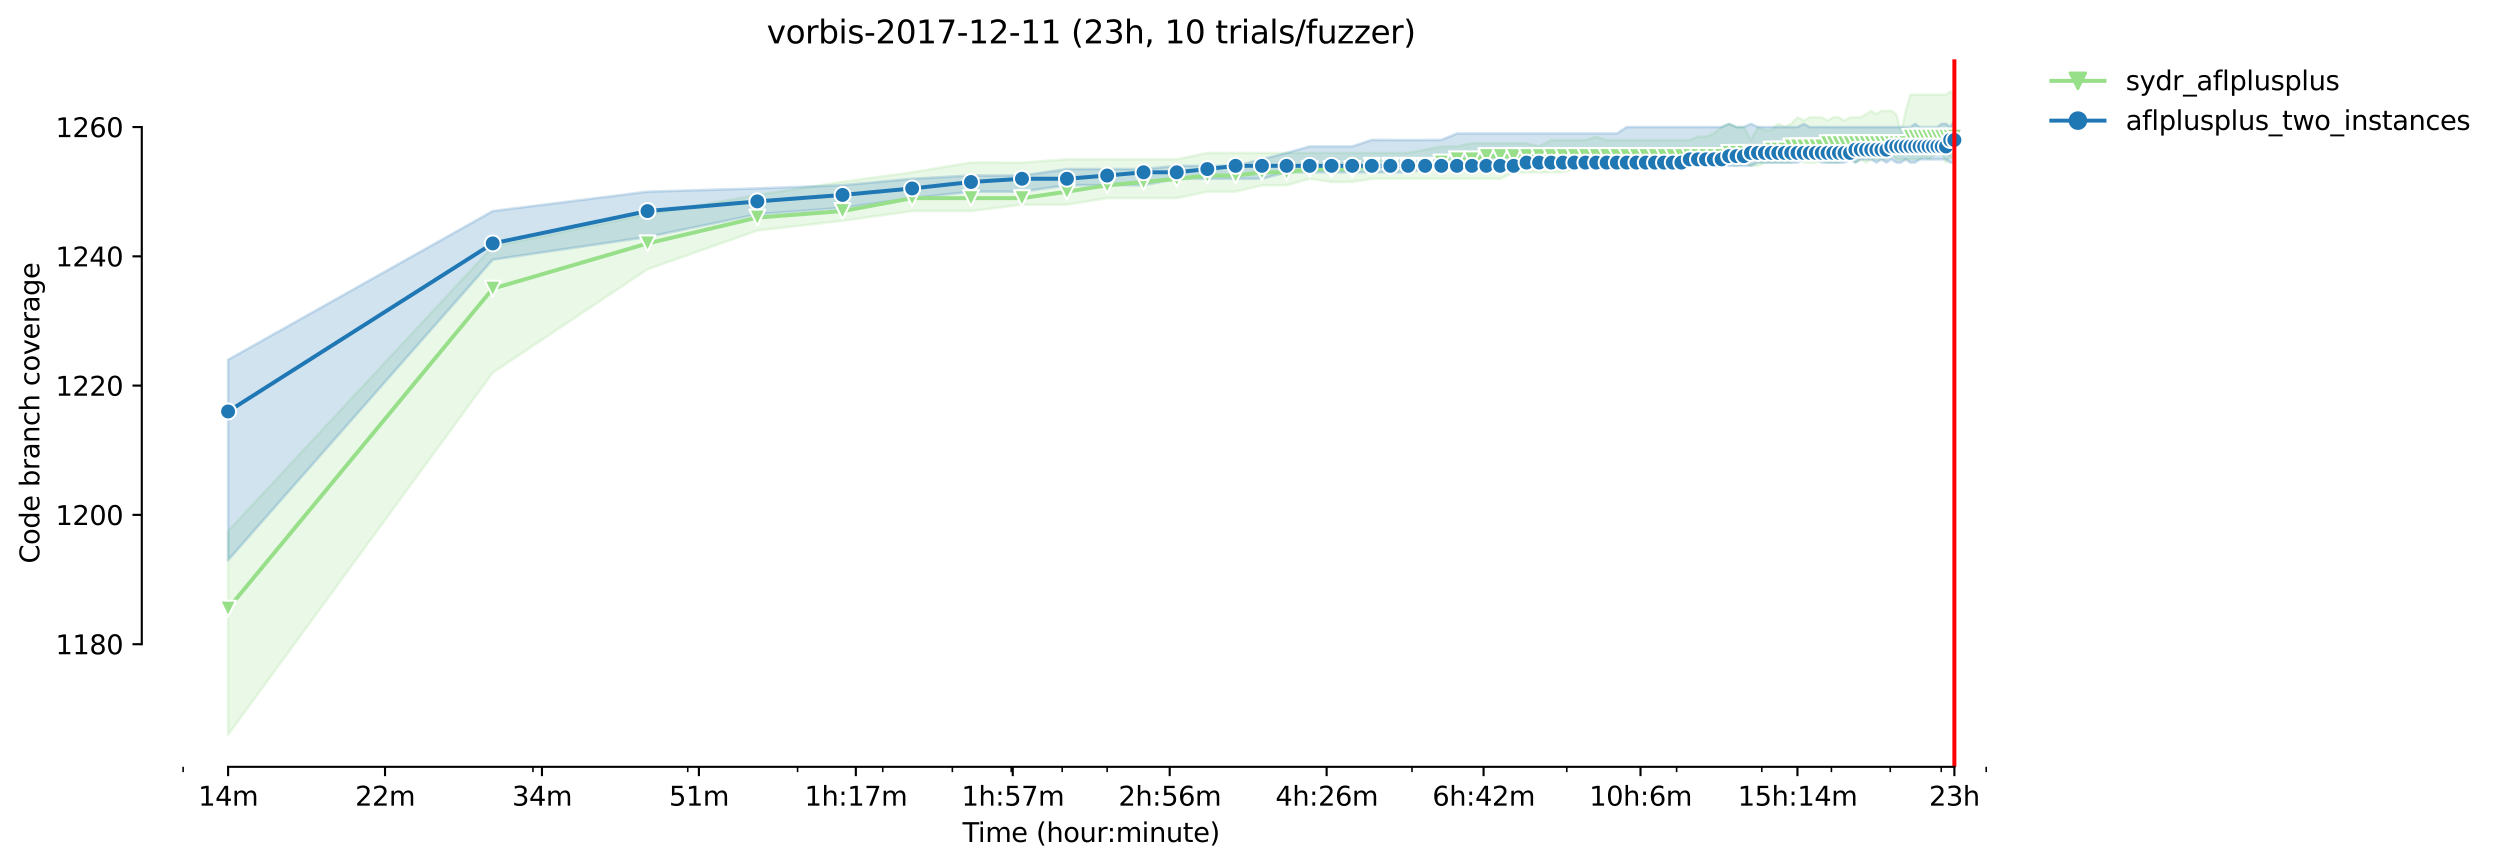 <?xml version="1.0" encoding="utf-8" standalone="no"?>
<!DOCTYPE svg PUBLIC "-//W3C//DTD SVG 1.1//EN"
  "http://www.w3.org/Graphics/SVG/1.1/DTD/svg11.dtd">
<svg height="325.986pt" version="1.1" viewBox="0 0 940.331 325.986" width="940.331pt" xmlns="http://www.w3.org/2000/svg" xmlns:xlink="http://www.w3.org/1999/xlink">
 <defs>
  <style type="text/css">*{stroke-linecap:butt;stroke-linejoin:round;}</style>
 </defs>
 <g id="figure_1">
  <g id="patch_1">
   <path d="M 0 325.986 
L 940.331 325.986 
L 940.331 0 
L 0 0 
z
" style="fill:#ffffff;"/>
  </g>
  <g id="axes_1">
   <g id="patch_2">
    <path d="M 53.328 288.43 
L 767.568 288.43 
L 767.568 22.318 
L 53.328 22.318 
z
" style="fill:#ffffff;"/>
   </g>
   <g id="PolyCollection_1">
    <defs>
     <path d="M 85.794 -126.24 
L 85.794 -49.652 
L 185.326 -185.808 
L 243.55 -224.71 
L 284.859 -239.268 
L 316.902 -242.945 
L 343.082 -246.592 
L 365.218 -246.592 
L 384.392 -249.024 
L 401.305 -249.024 
L 416.435 -251.455 
L 430.121 -251.455 
L 442.615 -251.455 
L 454.109 -253.886 
L 464.751 -253.886 
L 474.658 -256.287 
L 483.925 -256.318 
L 492.631 -258.749 
L 500.838 -257.533 
L 508.602 -257.533 
L 515.968 -258.749 
L 522.974 -258.749 
L 529.654 -258.749 
L 536.037 -258.749 
L 542.148 -258.749 
L 548.01 -258.749 
L 553.642 -258.749 
L 559.061 -258.749 
L 564.284 -258.749 
L 569.323 -261.15 
L 574.191 -261.18 
L 578.899 -261.18 
L 583.458 -261.18 
L 587.877 -261.18 
L 592.164 -262.396 
L 596.326 -262.396 
L 600.371 -263.612 
L 604.306 -262.396 
L 608.135 -262.396 
L 611.865 -263.612 
L 615.501 -262.396 
L 619.046 -263.612 
L 622.507 -263.612 
L 625.885 -266.043 
L 629.187 -263.612 
L 632.414 -263.612 
L 635.57 -263.612 
L 638.658 -263.612 
L 641.681 -263.612 
L 644.642 -263.612 
L 647.543 -263.612 
L 650.387 -264.827 
L 653.175 -263.612 
L 655.91 -264.827 
L 658.594 -263.612 
L 661.229 -263.612 
L 663.817 -264.827 
L 666.358 -264.827 
L 668.855 -264.827 
L 671.31 -264.827 
L 673.724 -264.827 
L 676.097 -268.474 
L 678.432 -264.827 
L 680.73 -264.827 
L 682.991 -264.827 
L 685.217 -266.043 
L 687.41 -264.827 
L 689.569 -264.827 
L 691.696 -264.827 
L 693.793 -266.043 
L 695.859 -267.259 
L 697.896 -264.827 
L 699.904 -266.013 
L 701.885 -264.827 
L 703.839 -266.043 
L 705.766 -266.043 
L 707.668 -266.043 
L 709.545 -266.043 
L 711.398 -268.414 
L 713.227 -266.043 
L 715.033 -266.043 
L 716.817 -266.043 
L 718.579 -266.043 
L 720.32 -266.043 
L 722.04 -266.013 
L 723.739 -267.228 
L 725.418 -266.043 
L 727.078 -267.259 
L 728.72 -268.474 
L 730.342 -268.474 
L 731.947 -264.827 
L 733.533 -267.228 
L 735.103 -266.043 
L 735.103 -290.357 
L 735.103 -290.357 
L 733.533 -291.572 
L 731.947 -290.357 
L 730.342 -290.357 
L 728.72 -290.357 
L 727.078 -290.357 
L 725.418 -290.357 
L 723.739 -290.357 
L 722.04 -290.357 
L 720.32 -290.357 
L 718.579 -290.357 
L 716.817 -284.278 
L 715.033 -275.92 
L 713.227 -283.063 
L 711.398 -284.278 
L 709.545 -284.278 
L 707.668 -284.278 
L 705.766 -283.063 
L 703.839 -284.278 
L 701.885 -283.063 
L 699.904 -281.877 
L 697.896 -281.847 
L 695.859 -281.847 
L 693.793 -280.631 
L 691.696 -281.847 
L 689.569 -281.847 
L 687.41 -280.631 
L 685.217 -281.847 
L 682.991 -281.847 
L 680.73 -281.847 
L 678.432 -280.662 
L 676.097 -281.847 
L 673.724 -279.415 
L 671.31 -278.23 
L 668.855 -279.415 
L 666.358 -277.015 
L 663.817 -276.984 
L 661.229 -278.2 
L 658.594 -273.337 
L 655.91 -278.23 
L 653.175 -278.2 
L 650.387 -279.415 
L 647.543 -278.2 
L 644.642 -275.799 
L 641.681 -274.553 
L 638.658 -274.553 
L 635.57 -273.337 
L 632.414 -273.337 
L 629.187 -273.337 
L 625.885 -273.337 
L 622.507 -273.337 
L 619.046 -273.337 
L 615.501 -273.337 
L 611.865 -273.337 
L 608.135 -273.337 
L 604.306 -273.337 
L 600.371 -274.553 
L 596.326 -273.337 
L 592.164 -273.337 
L 587.877 -273.337 
L 583.458 -273.337 
L 578.899 -270.906 
L 574.191 -272.121 
L 569.323 -272.121 
L 564.284 -272.121 
L 559.061 -272.121 
L 553.642 -272.121 
L 548.01 -270.906 
L 542.148 -270.906 
L 536.037 -269.69 
L 529.654 -268.474 
L 522.974 -268.474 
L 515.968 -268.474 
L 508.602 -268.474 
L 500.838 -268.474 
L 492.631 -268.474 
L 483.925 -268.474 
L 474.658 -268.474 
L 464.751 -268.474 
L 454.109 -268.474 
L 442.615 -266.043 
L 430.121 -266.043 
L 416.435 -266.043 
L 401.305 -266.043 
L 384.392 -264.827 
L 365.218 -264.858 
L 343.082 -261.18 
L 316.902 -257.594 
L 284.859 -252.671 
L 243.55 -245.376 
L 185.326 -233.22 
L 85.794 -126.24 
z
" id="me7f9f5d263" style="stroke:#98df8a;stroke-opacity:0.2;"/>
    </defs>
    <g clip-path="url(#p04a84670d2)">
     <use style="fill:#98df8a;fill-opacity:0.2;stroke:#98df8a;stroke-opacity:0.2;" x="0" xlink:href="#me7f9f5d263" y="325.986"/>
    </g>
   </g>
   <g id="PolyCollection_2">
    <defs>
     <path d="M 85.794 -190.671 
L 85.794 -115.299 
L 185.326 -228.327 
L 243.55 -236.867 
L 284.859 -245.376 
L 316.902 -247.808 
L 343.082 -251.455 
L 365.218 -253.886 
L 384.392 -253.886 
L 401.305 -256.318 
L 416.435 -256.318 
L 430.121 -256.318 
L 442.615 -258.749 
L 454.109 -258.749 
L 464.751 -258.749 
L 474.658 -258.749 
L 483.925 -261.18 
L 492.631 -261.18 
L 500.838 -261.18 
L 508.602 -261.18 
L 515.968 -261.18 
L 522.974 -261.18 
L 529.654 -261.18 
L 536.037 -262.396 
L 542.148 -263.612 
L 548.01 -263.612 
L 553.642 -263.612 
L 559.061 -263.612 
L 564.284 -263.612 
L 569.323 -263.612 
L 574.191 -263.612 
L 578.899 -263.612 
L 583.458 -263.612 
L 587.877 -263.612 
L 592.164 -263.612 
L 596.326 -263.612 
L 600.371 -263.612 
L 604.306 -263.612 
L 608.135 -263.612 
L 611.865 -263.612 
L 615.501 -263.612 
L 619.046 -263.612 
L 622.507 -263.612 
L 625.885 -263.612 
L 629.187 -263.612 
L 632.414 -263.612 
L 635.57 -263.612 
L 638.658 -263.612 
L 641.681 -263.612 
L 644.642 -263.612 
L 647.543 -263.612 
L 650.387 -263.612 
L 653.175 -263.612 
L 655.91 -263.612 
L 658.594 -263.612 
L 661.229 -264.827 
L 663.817 -264.827 
L 666.358 -264.827 
L 668.855 -264.827 
L 671.31 -264.827 
L 673.724 -264.827 
L 676.097 -264.827 
L 678.432 -266.043 
L 680.73 -266.043 
L 682.991 -266.043 
L 685.217 -264.827 
L 687.41 -264.827 
L 689.569 -264.827 
L 691.696 -264.827 
L 693.793 -264.827 
L 695.859 -266.043 
L 697.896 -264.827 
L 699.904 -266.043 
L 701.885 -266.043 
L 703.839 -266.043 
L 705.766 -264.827 
L 707.668 -266.013 
L 709.545 -264.827 
L 711.398 -266.043 
L 713.227 -264.827 
L 715.033 -264.827 
L 716.817 -266.043 
L 718.579 -264.827 
L 720.32 -264.827 
L 722.04 -266.043 
L 723.739 -266.043 
L 725.418 -266.043 
L 727.078 -266.043 
L 728.72 -266.043 
L 730.342 -266.043 
L 731.947 -266.043 
L 733.533 -264.827 
L 735.103 -264.827 
L 735.103 -280.631 
L 735.103 -280.631 
L 733.533 -278.2 
L 731.947 -279.415 
L 730.342 -279.415 
L 728.72 -278.2 
L 727.078 -278.2 
L 725.418 -278.2 
L 723.739 -278.2 
L 722.04 -278.2 
L 720.32 -279.415 
L 718.579 -278.2 
L 716.817 -278.2 
L 715.033 -278.2 
L 713.227 -278.2 
L 711.398 -278.2 
L 709.545 -278.2 
L 707.668 -278.2 
L 705.766 -278.2 
L 703.839 -278.2 
L 701.885 -278.2 
L 699.904 -278.2 
L 697.896 -278.2 
L 695.859 -278.2 
L 693.793 -278.2 
L 691.696 -278.2 
L 689.569 -278.2 
L 687.41 -278.2 
L 685.217 -278.23 
L 682.991 -278.2 
L 680.73 -278.2 
L 678.432 -279.415 
L 676.097 -278.2 
L 673.724 -278.2 
L 671.31 -278.2 
L 668.855 -278.2 
L 666.358 -278.2 
L 663.817 -278.2 
L 661.229 -278.2 
L 658.594 -279.415 
L 655.91 -278.2 
L 653.175 -278.2 
L 650.387 -279.415 
L 647.543 -278.2 
L 644.642 -278.2 
L 641.681 -278.2 
L 638.658 -278.2 
L 635.57 -278.2 
L 632.414 -278.2 
L 629.187 -278.2 
L 625.885 -278.2 
L 622.507 -278.2 
L 619.046 -278.2 
L 615.501 -278.2 
L 611.865 -278.2 
L 608.135 -275.768 
L 604.306 -275.768 
L 600.371 -275.768 
L 596.326 -275.768 
L 592.164 -275.768 
L 587.877 -275.768 
L 583.458 -275.768 
L 578.899 -275.768 
L 574.191 -275.768 
L 569.323 -275.768 
L 564.284 -275.768 
L 559.061 -275.768 
L 553.642 -275.768 
L 548.01 -275.768 
L 542.148 -273.367 
L 536.037 -273.337 
L 529.654 -273.337 
L 522.974 -273.337 
L 515.968 -273.367 
L 508.602 -270.906 
L 500.838 -270.906 
L 492.631 -270.906 
L 483.925 -268.474 
L 474.658 -266.073 
L 464.751 -263.612 
L 454.109 -263.612 
L 442.615 -263.612 
L 430.121 -262.396 
L 416.435 -262.396 
L 401.305 -262.396 
L 384.392 -259.965 
L 365.218 -259.965 
L 343.082 -258.749 
L 316.902 -256.318 
L 284.859 -255.102 
L 243.55 -253.886 
L 185.326 -246.592 
L 85.794 -190.671 
z
" id="m74905907fd" style="stroke:#1f77b4;stroke-opacity:0.2;"/>
    </defs>
    <g clip-path="url(#p04a84670d2)">
     <use style="fill:#1f77b4;fill-opacity:0.2;stroke:#1f77b4;stroke-opacity:0.2;" x="0" xlink:href="#m74905907fd" y="325.986"/>
    </g>
   </g>
   <g id="matplotlib.axis_1">
    <g id="xtick_1">
     <g id="line2d_1">
      <defs>
       <path d="M 0 0 
L 0 3.5 
" id="mf3eed02d1c" style="stroke:#000000;stroke-width:0.8;"/>
      </defs>
      <g>
       <use style="stroke:#000000;stroke-width:0.8;" x="85.794" xlink:href="#mf3eed02d1c" y="288.43"/>
      </g>
     </g>
     <g id="text_1">
      <!-- 14m -->
      <g transform="translate(74.561 303.029)scale(0.1 -0.1)">
       <defs>
        <path d="M 794 531 
L 1825 531 
L 1825 4091 
L 703 3866 
L 703 4441 
L 1819 4666 
L 2450 4666 
L 2450 531 
L 3481 531 
L 3481 0 
L 794 0 
L 794 531 
z
" id="DejaVuSans-31" transform="scale(0.016)"/>
        <path d="M 2419 4116 
L 825 1625 
L 2419 1625 
L 2419 4116 
z
M 2253 4666 
L 3047 4666 
L 3047 1625 
L 3713 1625 
L 3713 1100 
L 3047 1100 
L 3047 0 
L 2419 0 
L 2419 1100 
L 313 1100 
L 313 1709 
L 2253 4666 
z
" id="DejaVuSans-34" transform="scale(0.016)"/>
        <path d="M 3328 2828 
Q 3544 3216 3844 3400 
Q 4144 3584 4550 3584 
Q 5097 3584 5394 3201 
Q 5691 2819 5691 2113 
L 5691 0 
L 5113 0 
L 5113 2094 
Q 5113 2597 4934 2840 
Q 4756 3084 4391 3084 
Q 3944 3084 3684 2787 
Q 3425 2491 3425 1978 
L 3425 0 
L 2847 0 
L 2847 2094 
Q 2847 2600 2669 2842 
Q 2491 3084 2119 3084 
Q 1678 3084 1418 2786 
Q 1159 2488 1159 1978 
L 1159 0 
L 581 0 
L 581 3500 
L 1159 3500 
L 1159 2956 
Q 1356 3278 1631 3431 
Q 1906 3584 2284 3584 
Q 2666 3584 2933 3390 
Q 3200 3197 3328 2828 
z
" id="DejaVuSans-6d" transform="scale(0.016)"/>
       </defs>
       <use xlink:href="#DejaVuSans-31"/>
       <use x="63.623" xlink:href="#DejaVuSans-34"/>
       <use x="127.246" xlink:href="#DejaVuSans-6d"/>
      </g>
     </g>
    </g>
    <g id="xtick_2">
     <g id="line2d_2">
      <g>
       <use style="stroke:#000000;stroke-width:0.8;" x="144.822" xlink:href="#mf3eed02d1c" y="288.43"/>
      </g>
     </g>
     <g id="text_2">
      <!-- 22m -->
      <g transform="translate(133.589 303.029)scale(0.1 -0.1)">
       <defs>
        <path d="M 1228 531 
L 3431 531 
L 3431 0 
L 469 0 
L 469 531 
Q 828 903 1448 1529 
Q 2069 2156 2228 2338 
Q 2531 2678 2651 2914 
Q 2772 3150 2772 3378 
Q 2772 3750 2511 3984 
Q 2250 4219 1831 4219 
Q 1534 4219 1204 4116 
Q 875 4013 500 3803 
L 500 4441 
Q 881 4594 1212 4672 
Q 1544 4750 1819 4750 
Q 2544 4750 2975 4387 
Q 3406 4025 3406 3419 
Q 3406 3131 3298 2873 
Q 3191 2616 2906 2266 
Q 2828 2175 2409 1742 
Q 1991 1309 1228 531 
z
" id="DejaVuSans-32" transform="scale(0.016)"/>
       </defs>
       <use xlink:href="#DejaVuSans-32"/>
       <use x="63.623" xlink:href="#DejaVuSans-32"/>
       <use x="127.246" xlink:href="#DejaVuSans-6d"/>
      </g>
     </g>
    </g>
    <g id="xtick_3">
     <g id="line2d_3">
      <g>
       <use style="stroke:#000000;stroke-width:0.8;" x="203.85" xlink:href="#mf3eed02d1c" y="288.43"/>
      </g>
     </g>
     <g id="text_3">
      <!-- 34m -->
      <g transform="translate(192.617 303.029)scale(0.1 -0.1)">
       <defs>
        <path d="M 2597 2516 
Q 3050 2419 3304 2112 
Q 3559 1806 3559 1356 
Q 3559 666 3084 287 
Q 2609 -91 1734 -91 
Q 1441 -91 1130 -33 
Q 819 25 488 141 
L 488 750 
Q 750 597 1062 519 
Q 1375 441 1716 441 
Q 2309 441 2620 675 
Q 2931 909 2931 1356 
Q 2931 1769 2642 2001 
Q 2353 2234 1838 2234 
L 1294 2234 
L 1294 2753 
L 1863 2753 
Q 2328 2753 2575 2939 
Q 2822 3125 2822 3475 
Q 2822 3834 2567 4026 
Q 2313 4219 1838 4219 
Q 1578 4219 1281 4162 
Q 984 4106 628 3988 
L 628 4550 
Q 988 4650 1302 4700 
Q 1616 4750 1894 4750 
Q 2613 4750 3031 4423 
Q 3450 4097 3450 3541 
Q 3450 3153 3228 2886 
Q 3006 2619 2597 2516 
z
" id="DejaVuSans-33" transform="scale(0.016)"/>
       </defs>
       <use xlink:href="#DejaVuSans-33"/>
       <use x="63.623" xlink:href="#DejaVuSans-34"/>
       <use x="127.246" xlink:href="#DejaVuSans-6d"/>
      </g>
     </g>
    </g>
    <g id="xtick_4">
     <g id="line2d_4">
      <g>
       <use style="stroke:#000000;stroke-width:0.8;" x="262.878" xlink:href="#mf3eed02d1c" y="288.43"/>
      </g>
     </g>
     <g id="text_4">
      <!-- 51m -->
      <g transform="translate(251.646 303.029)scale(0.1 -0.1)">
       <defs>
        <path d="M 691 4666 
L 3169 4666 
L 3169 4134 
L 1269 4134 
L 1269 2991 
Q 1406 3038 1543 3061 
Q 1681 3084 1819 3084 
Q 2600 3084 3056 2656 
Q 3513 2228 3513 1497 
Q 3513 744 3044 326 
Q 2575 -91 1722 -91 
Q 1428 -91 1123 -41 
Q 819 9 494 109 
L 494 744 
Q 775 591 1075 516 
Q 1375 441 1709 441 
Q 2250 441 2565 725 
Q 2881 1009 2881 1497 
Q 2881 1984 2565 2268 
Q 2250 2553 1709 2553 
Q 1456 2553 1204 2497 
Q 953 2441 691 2322 
L 691 4666 
z
" id="DejaVuSans-35" transform="scale(0.016)"/>
       </defs>
       <use xlink:href="#DejaVuSans-35"/>
       <use x="63.623" xlink:href="#DejaVuSans-31"/>
       <use x="127.246" xlink:href="#DejaVuSans-6d"/>
      </g>
     </g>
    </g>
    <g id="xtick_5">
     <g id="line2d_5">
      <g>
       <use style="stroke:#000000;stroke-width:0.8;" x="321.907" xlink:href="#mf3eed02d1c" y="288.43"/>
      </g>
     </g>
     <g id="text_5">
      <!-- 1h:17m -->
      <g transform="translate(302.639 303.029)scale(0.1 -0.1)">
       <defs>
        <path d="M 3513 2113 
L 3513 0 
L 2938 0 
L 2938 2094 
Q 2938 2591 2744 2837 
Q 2550 3084 2163 3084 
Q 1697 3084 1428 2787 
Q 1159 2491 1159 1978 
L 1159 0 
L 581 0 
L 581 4863 
L 1159 4863 
L 1159 2956 
Q 1366 3272 1645 3428 
Q 1925 3584 2291 3584 
Q 2894 3584 3203 3211 
Q 3513 2838 3513 2113 
z
" id="DejaVuSans-68" transform="scale(0.016)"/>
        <path d="M 750 794 
L 1409 794 
L 1409 0 
L 750 0 
L 750 794 
z
M 750 3309 
L 1409 3309 
L 1409 2516 
L 750 2516 
L 750 3309 
z
" id="DejaVuSans-3a" transform="scale(0.016)"/>
        <path d="M 525 4666 
L 3525 4666 
L 3525 4397 
L 1831 0 
L 1172 0 
L 2766 4134 
L 525 4134 
L 525 4666 
z
" id="DejaVuSans-37" transform="scale(0.016)"/>
       </defs>
       <use xlink:href="#DejaVuSans-31"/>
       <use x="63.623" xlink:href="#DejaVuSans-68"/>
       <use x="127.002" xlink:href="#DejaVuSans-3a"/>
       <use x="160.693" xlink:href="#DejaVuSans-31"/>
       <use x="224.316" xlink:href="#DejaVuSans-37"/>
       <use x="287.939" xlink:href="#DejaVuSans-6d"/>
      </g>
     </g>
    </g>
    <g id="xtick_6">
     <g id="line2d_6">
      <g>
       <use style="stroke:#000000;stroke-width:0.8;" x="380.935" xlink:href="#mf3eed02d1c" y="288.43"/>
      </g>
     </g>
     <g id="text_6">
      <!-- 1h:57m -->
      <g transform="translate(361.668 303.029)scale(0.1 -0.1)">
       <use xlink:href="#DejaVuSans-31"/>
       <use x="63.623" xlink:href="#DejaVuSans-68"/>
       <use x="127.002" xlink:href="#DejaVuSans-3a"/>
       <use x="160.693" xlink:href="#DejaVuSans-35"/>
       <use x="224.316" xlink:href="#DejaVuSans-37"/>
       <use x="287.939" xlink:href="#DejaVuSans-6d"/>
      </g>
     </g>
    </g>
    <g id="xtick_7">
     <g id="line2d_7">
      <g>
       <use style="stroke:#000000;stroke-width:0.8;" x="439.963" xlink:href="#mf3eed02d1c" y="288.43"/>
      </g>
     </g>
     <g id="text_7">
      <!-- 2h:56m -->
      <g transform="translate(420.696 303.029)scale(0.1 -0.1)">
       <defs>
        <path d="M 2113 2584 
Q 1688 2584 1439 2293 
Q 1191 2003 1191 1497 
Q 1191 994 1439 701 
Q 1688 409 2113 409 
Q 2538 409 2786 701 
Q 3034 994 3034 1497 
Q 3034 2003 2786 2293 
Q 2538 2584 2113 2584 
z
M 3366 4563 
L 3366 3988 
Q 3128 4100 2886 4159 
Q 2644 4219 2406 4219 
Q 1781 4219 1451 3797 
Q 1122 3375 1075 2522 
Q 1259 2794 1537 2939 
Q 1816 3084 2150 3084 
Q 2853 3084 3261 2657 
Q 3669 2231 3669 1497 
Q 3669 778 3244 343 
Q 2819 -91 2113 -91 
Q 1303 -91 875 529 
Q 447 1150 447 2328 
Q 447 3434 972 4092 
Q 1497 4750 2381 4750 
Q 2619 4750 2861 4703 
Q 3103 4656 3366 4563 
z
" id="DejaVuSans-36" transform="scale(0.016)"/>
       </defs>
       <use xlink:href="#DejaVuSans-32"/>
       <use x="63.623" xlink:href="#DejaVuSans-68"/>
       <use x="127.002" xlink:href="#DejaVuSans-3a"/>
       <use x="160.693" xlink:href="#DejaVuSans-35"/>
       <use x="224.316" xlink:href="#DejaVuSans-36"/>
       <use x="287.939" xlink:href="#DejaVuSans-6d"/>
      </g>
     </g>
    </g>
    <g id="xtick_8">
     <g id="line2d_8">
      <g>
       <use style="stroke:#000000;stroke-width:0.8;" x="498.991" xlink:href="#mf3eed02d1c" y="288.43"/>
      </g>
     </g>
     <g id="text_8">
      <!-- 4h:26m -->
      <g transform="translate(479.724 303.029)scale(0.1 -0.1)">
       <use xlink:href="#DejaVuSans-34"/>
       <use x="63.623" xlink:href="#DejaVuSans-68"/>
       <use x="127.002" xlink:href="#DejaVuSans-3a"/>
       <use x="160.693" xlink:href="#DejaVuSans-32"/>
       <use x="224.316" xlink:href="#DejaVuSans-36"/>
       <use x="287.939" xlink:href="#DejaVuSans-6d"/>
      </g>
     </g>
    </g>
    <g id="xtick_9">
     <g id="line2d_9">
      <g>
       <use style="stroke:#000000;stroke-width:0.8;" x="558.02" xlink:href="#mf3eed02d1c" y="288.43"/>
      </g>
     </g>
     <g id="text_9">
      <!-- 6h:42m -->
      <g transform="translate(538.752 303.029)scale(0.1 -0.1)">
       <use xlink:href="#DejaVuSans-36"/>
       <use x="63.623" xlink:href="#DejaVuSans-68"/>
       <use x="127.002" xlink:href="#DejaVuSans-3a"/>
       <use x="160.693" xlink:href="#DejaVuSans-34"/>
       <use x="224.316" xlink:href="#DejaVuSans-32"/>
       <use x="287.939" xlink:href="#DejaVuSans-6d"/>
      </g>
     </g>
    </g>
    <g id="xtick_10">
     <g id="line2d_10">
      <g>
       <use style="stroke:#000000;stroke-width:0.8;" x="617.048" xlink:href="#mf3eed02d1c" y="288.43"/>
      </g>
     </g>
     <g id="text_10">
      <!-- 10h:6m -->
      <g transform="translate(597.781 303.029)scale(0.1 -0.1)">
       <defs>
        <path d="M 2034 4250 
Q 1547 4250 1301 3770 
Q 1056 3291 1056 2328 
Q 1056 1369 1301 889 
Q 1547 409 2034 409 
Q 2525 409 2770 889 
Q 3016 1369 3016 2328 
Q 3016 3291 2770 3770 
Q 2525 4250 2034 4250 
z
M 2034 4750 
Q 2819 4750 3233 4129 
Q 3647 3509 3647 2328 
Q 3647 1150 3233 529 
Q 2819 -91 2034 -91 
Q 1250 -91 836 529 
Q 422 1150 422 2328 
Q 422 3509 836 4129 
Q 1250 4750 2034 4750 
z
" id="DejaVuSans-30" transform="scale(0.016)"/>
       </defs>
       <use xlink:href="#DejaVuSans-31"/>
       <use x="63.623" xlink:href="#DejaVuSans-30"/>
       <use x="127.246" xlink:href="#DejaVuSans-68"/>
       <use x="190.625" xlink:href="#DejaVuSans-3a"/>
       <use x="224.316" xlink:href="#DejaVuSans-36"/>
       <use x="287.939" xlink:href="#DejaVuSans-6d"/>
      </g>
     </g>
    </g>
    <g id="xtick_11">
     <g id="line2d_11">
      <g>
       <use style="stroke:#000000;stroke-width:0.8;" x="676.076" xlink:href="#mf3eed02d1c" y="288.43"/>
      </g>
     </g>
     <g id="text_11">
      <!-- 15h:14m -->
      <g transform="translate(653.628 303.029)scale(0.1 -0.1)">
       <use xlink:href="#DejaVuSans-31"/>
       <use x="63.623" xlink:href="#DejaVuSans-35"/>
       <use x="127.246" xlink:href="#DejaVuSans-68"/>
       <use x="190.625" xlink:href="#DejaVuSans-3a"/>
       <use x="224.316" xlink:href="#DejaVuSans-31"/>
       <use x="287.939" xlink:href="#DejaVuSans-34"/>
       <use x="351.562" xlink:href="#DejaVuSans-6d"/>
      </g>
     </g>
    </g>
    <g id="xtick_12">
     <g id="line2d_12">
      <g>
       <use style="stroke:#000000;stroke-width:0.8;" x="735.104" xlink:href="#mf3eed02d1c" y="288.43"/>
      </g>
     </g>
     <g id="text_12">
      <!-- 23h -->
      <g transform="translate(725.573 303.029)scale(0.1 -0.1)">
       <use xlink:href="#DejaVuSans-32"/>
       <use x="63.623" xlink:href="#DejaVuSans-33"/>
       <use x="127.246" xlink:href="#DejaVuSans-68"/>
      </g>
     </g>
    </g>
    <g id="xtick_13">
     <g id="line2d_13">
      <defs>
       <path d="M 0 0 
L 0 2 
" id="mac9b13644e" style="stroke:#000000;stroke-width:0.6;"/>
      </defs>
      <g>
       <use style="stroke:#000000;stroke-width:0.6;" x="68.88" xlink:href="#mac9b13644e" y="288.43"/>
      </g>
     </g>
    </g>
    <g id="xtick_14">
     <g id="line2d_14">
      <g>
       <use style="stroke:#000000;stroke-width:0.6;" x="200.456" xlink:href="#mac9b13644e" y="288.43"/>
      </g>
     </g>
    </g>
    <g id="xtick_15">
     <g id="line2d_15">
      <g>
       <use style="stroke:#000000;stroke-width:0.6;" x="258.679" xlink:href="#mac9b13644e" y="288.43"/>
      </g>
     </g>
    </g>
    <g id="xtick_16">
     <g id="line2d_16">
      <g>
       <use style="stroke:#000000;stroke-width:0.6;" x="299.989" xlink:href="#mac9b13644e" y="288.43"/>
      </g>
     </g>
    </g>
    <g id="xtick_17">
     <g id="line2d_17">
      <g>
       <use style="stroke:#000000;stroke-width:0.6;" x="332.031" xlink:href="#mac9b13644e" y="288.43"/>
      </g>
     </g>
    </g>
    <g id="xtick_18">
     <g id="line2d_18">
      <g>
       <use style="stroke:#000000;stroke-width:0.6;" x="358.212" xlink:href="#mac9b13644e" y="288.43"/>
      </g>
     </g>
    </g>
    <g id="xtick_19">
     <g id="line2d_19">
      <g>
       <use style="stroke:#000000;stroke-width:0.6;" x="380.347" xlink:href="#mac9b13644e" y="288.43"/>
      </g>
     </g>
    </g>
    <g id="xtick_20">
     <g id="line2d_20">
      <g>
       <use style="stroke:#000000;stroke-width:0.6;" x="399.522" xlink:href="#mac9b13644e" y="288.43"/>
      </g>
     </g>
    </g>
    <g id="xtick_21">
     <g id="line2d_21">
      <g>
       <use style="stroke:#000000;stroke-width:0.6;" x="416.435" xlink:href="#mac9b13644e" y="288.43"/>
      </g>
     </g>
    </g>
    <g id="xtick_22">
     <g id="line2d_22">
      <g>
       <use style="stroke:#000000;stroke-width:0.6;" x="531.097" xlink:href="#mac9b13644e" y="288.43"/>
      </g>
     </g>
    </g>
    <g id="xtick_23">
     <g id="line2d_23">
      <g>
       <use style="stroke:#000000;stroke-width:0.6;" x="589.32" xlink:href="#mac9b13644e" y="288.43"/>
      </g>
     </g>
    </g>
    <g id="xtick_24">
     <g id="line2d_24">
      <g>
       <use style="stroke:#000000;stroke-width:0.6;" x="630.63" xlink:href="#mac9b13644e" y="288.43"/>
      </g>
     </g>
    </g>
    <g id="xtick_25">
     <g id="line2d_25">
      <g>
       <use style="stroke:#000000;stroke-width:0.6;" x="662.672" xlink:href="#mac9b13644e" y="288.43"/>
      </g>
     </g>
    </g>
    <g id="xtick_26">
     <g id="line2d_26">
      <g>
       <use style="stroke:#000000;stroke-width:0.6;" x="688.853" xlink:href="#mac9b13644e" y="288.43"/>
      </g>
     </g>
    </g>
    <g id="xtick_27">
     <g id="line2d_27">
      <g>
       <use style="stroke:#000000;stroke-width:0.6;" x="710.988" xlink:href="#mac9b13644e" y="288.43"/>
      </g>
     </g>
    </g>
    <g id="xtick_28">
     <g id="line2d_28">
      <g>
       <use style="stroke:#000000;stroke-width:0.6;" x="730.163" xlink:href="#mac9b13644e" y="288.43"/>
      </g>
     </g>
    </g>
    <g id="xtick_29">
     <g id="line2d_29">
      <g>
       <use style="stroke:#000000;stroke-width:0.6;" x="747.076" xlink:href="#mac9b13644e" y="288.43"/>
      </g>
     </g>
    </g>
    <g id="text_13">
     <!-- Time (hour:minute) -->
     <g transform="translate(362.041 316.707)scale(0.1 -0.1)">
      <defs>
       <path d="M -19 4666 
L 3928 4666 
L 3928 4134 
L 2272 4134 
L 2272 0 
L 1638 0 
L 1638 4134 
L -19 4134 
L -19 4666 
z
" id="DejaVuSans-54" transform="scale(0.016)"/>
       <path d="M 603 3500 
L 1178 3500 
L 1178 0 
L 603 0 
L 603 3500 
z
M 603 4863 
L 1178 4863 
L 1178 4134 
L 603 4134 
L 603 4863 
z
" id="DejaVuSans-69" transform="scale(0.016)"/>
       <path d="M 3597 1894 
L 3597 1613 
L 953 1613 
Q 991 1019 1311 708 
Q 1631 397 2203 397 
Q 2534 397 2845 478 
Q 3156 559 3463 722 
L 3463 178 
Q 3153 47 2828 -22 
Q 2503 -91 2169 -91 
Q 1331 -91 842 396 
Q 353 884 353 1716 
Q 353 2575 817 3079 
Q 1281 3584 2069 3584 
Q 2775 3584 3186 3129 
Q 3597 2675 3597 1894 
z
M 3022 2063 
Q 3016 2534 2758 2815 
Q 2500 3097 2075 3097 
Q 1594 3097 1305 2825 
Q 1016 2553 972 2059 
L 3022 2063 
z
" id="DejaVuSans-65" transform="scale(0.016)"/>
       <path id="DejaVuSans-20" transform="scale(0.016)"/>
       <path d="M 1984 4856 
Q 1566 4138 1362 3434 
Q 1159 2731 1159 2009 
Q 1159 1288 1364 580 
Q 1569 -128 1984 -844 
L 1484 -844 
Q 1016 -109 783 600 
Q 550 1309 550 2009 
Q 550 2706 781 3412 
Q 1013 4119 1484 4856 
L 1984 4856 
z
" id="DejaVuSans-28" transform="scale(0.016)"/>
       <path d="M 1959 3097 
Q 1497 3097 1228 2736 
Q 959 2375 959 1747 
Q 959 1119 1226 758 
Q 1494 397 1959 397 
Q 2419 397 2687 759 
Q 2956 1122 2956 1747 
Q 2956 2369 2687 2733 
Q 2419 3097 1959 3097 
z
M 1959 3584 
Q 2709 3584 3137 3096 
Q 3566 2609 3566 1747 
Q 3566 888 3137 398 
Q 2709 -91 1959 -91 
Q 1206 -91 779 398 
Q 353 888 353 1747 
Q 353 2609 779 3096 
Q 1206 3584 1959 3584 
z
" id="DejaVuSans-6f" transform="scale(0.016)"/>
       <path d="M 544 1381 
L 544 3500 
L 1119 3500 
L 1119 1403 
Q 1119 906 1312 657 
Q 1506 409 1894 409 
Q 2359 409 2629 706 
Q 2900 1003 2900 1516 
L 2900 3500 
L 3475 3500 
L 3475 0 
L 2900 0 
L 2900 538 
Q 2691 219 2414 64 
Q 2138 -91 1772 -91 
Q 1169 -91 856 284 
Q 544 659 544 1381 
z
M 1991 3584 
L 1991 3584 
z
" id="DejaVuSans-75" transform="scale(0.016)"/>
       <path d="M 2631 2963 
Q 2534 3019 2420 3045 
Q 2306 3072 2169 3072 
Q 1681 3072 1420 2755 
Q 1159 2438 1159 1844 
L 1159 0 
L 581 0 
L 581 3500 
L 1159 3500 
L 1159 2956 
Q 1341 3275 1631 3429 
Q 1922 3584 2338 3584 
Q 2397 3584 2469 3576 
Q 2541 3569 2628 3553 
L 2631 2963 
z
" id="DejaVuSans-72" transform="scale(0.016)"/>
       <path d="M 3513 2113 
L 3513 0 
L 2938 0 
L 2938 2094 
Q 2938 2591 2744 2837 
Q 2550 3084 2163 3084 
Q 1697 3084 1428 2787 
Q 1159 2491 1159 1978 
L 1159 0 
L 581 0 
L 581 3500 
L 1159 3500 
L 1159 2956 
Q 1366 3272 1645 3428 
Q 1925 3584 2291 3584 
Q 2894 3584 3203 3211 
Q 3513 2838 3513 2113 
z
" id="DejaVuSans-6e" transform="scale(0.016)"/>
       <path d="M 1172 4494 
L 1172 3500 
L 2356 3500 
L 2356 3053 
L 1172 3053 
L 1172 1153 
Q 1172 725 1289 603 
Q 1406 481 1766 481 
L 2356 481 
L 2356 0 
L 1766 0 
Q 1100 0 847 248 
Q 594 497 594 1153 
L 594 3053 
L 172 3053 
L 172 3500 
L 594 3500 
L 594 4494 
L 1172 4494 
z
" id="DejaVuSans-74" transform="scale(0.016)"/>
       <path d="M 513 4856 
L 1013 4856 
Q 1481 4119 1714 3412 
Q 1947 2706 1947 2009 
Q 1947 1309 1714 600 
Q 1481 -109 1013 -844 
L 513 -844 
Q 928 -128 1133 580 
Q 1338 1288 1338 2009 
Q 1338 2731 1133 3434 
Q 928 4138 513 4856 
z
" id="DejaVuSans-29" transform="scale(0.016)"/>
      </defs>
      <use xlink:href="#DejaVuSans-54"/>
      <use x="57.959" xlink:href="#DejaVuSans-69"/>
      <use x="85.742" xlink:href="#DejaVuSans-6d"/>
      <use x="183.154" xlink:href="#DejaVuSans-65"/>
      <use x="244.678" xlink:href="#DejaVuSans-20"/>
      <use x="276.465" xlink:href="#DejaVuSans-28"/>
      <use x="315.479" xlink:href="#DejaVuSans-68"/>
      <use x="378.857" xlink:href="#DejaVuSans-6f"/>
      <use x="440.039" xlink:href="#DejaVuSans-75"/>
      <use x="503.418" xlink:href="#DejaVuSans-72"/>
      <use x="542.781" xlink:href="#DejaVuSans-3a"/>
      <use x="576.473" xlink:href="#DejaVuSans-6d"/>
      <use x="673.885" xlink:href="#DejaVuSans-69"/>
      <use x="701.668" xlink:href="#DejaVuSans-6e"/>
      <use x="765.047" xlink:href="#DejaVuSans-75"/>
      <use x="828.426" xlink:href="#DejaVuSans-74"/>
      <use x="867.635" xlink:href="#DejaVuSans-65"/>
      <use x="929.158" xlink:href="#DejaVuSans-29"/>
     </g>
    </g>
   </g>
   <g id="matplotlib.axis_2">
    <g id="ytick_1">
     <g id="line2d_30">
      <defs>
       <path d="M 0 0 
L -3.5 0 
" id="m08c70e5f18" style="stroke:#000000;stroke-width:0.8;"/>
      </defs>
      <g>
       <use style="stroke:#000000;stroke-width:0.8;" x="53.328" xlink:href="#m08c70e5f18" y="242.295"/>
      </g>
     </g>
     <g id="text_14">
      <!-- 1180 -->
      <g transform="translate(20.878 246.094)scale(0.1 -0.1)">
       <defs>
        <path d="M 2034 2216 
Q 1584 2216 1326 1975 
Q 1069 1734 1069 1313 
Q 1069 891 1326 650 
Q 1584 409 2034 409 
Q 2484 409 2743 651 
Q 3003 894 3003 1313 
Q 3003 1734 2745 1975 
Q 2488 2216 2034 2216 
z
M 1403 2484 
Q 997 2584 770 2862 
Q 544 3141 544 3541 
Q 544 4100 942 4425 
Q 1341 4750 2034 4750 
Q 2731 4750 3128 4425 
Q 3525 4100 3525 3541 
Q 3525 3141 3298 2862 
Q 3072 2584 2669 2484 
Q 3125 2378 3379 2068 
Q 3634 1759 3634 1313 
Q 3634 634 3220 271 
Q 2806 -91 2034 -91 
Q 1263 -91 848 271 
Q 434 634 434 1313 
Q 434 1759 690 2068 
Q 947 2378 1403 2484 
z
M 1172 3481 
Q 1172 3119 1398 2916 
Q 1625 2713 2034 2713 
Q 2441 2713 2670 2916 
Q 2900 3119 2900 3481 
Q 2900 3844 2670 4047 
Q 2441 4250 2034 4250 
Q 1625 4250 1398 4047 
Q 1172 3844 1172 3481 
z
" id="DejaVuSans-38" transform="scale(0.016)"/>
       </defs>
       <use xlink:href="#DejaVuSans-31"/>
       <use x="63.623" xlink:href="#DejaVuSans-31"/>
       <use x="127.246" xlink:href="#DejaVuSans-38"/>
       <use x="190.869" xlink:href="#DejaVuSans-30"/>
      </g>
     </g>
    </g>
    <g id="ytick_2">
     <g id="line2d_31">
      <g>
       <use style="stroke:#000000;stroke-width:0.8;" x="53.328" xlink:href="#m08c70e5f18" y="193.668"/>
      </g>
     </g>
     <g id="text_15">
      <!-- 1200 -->
      <g transform="translate(20.878 197.467)scale(0.1 -0.1)">
       <use xlink:href="#DejaVuSans-31"/>
       <use x="63.623" xlink:href="#DejaVuSans-32"/>
       <use x="127.246" xlink:href="#DejaVuSans-30"/>
       <use x="190.869" xlink:href="#DejaVuSans-30"/>
      </g>
     </g>
    </g>
    <g id="ytick_3">
     <g id="line2d_32">
      <g>
       <use style="stroke:#000000;stroke-width:0.8;" x="53.328" xlink:href="#m08c70e5f18" y="145.041"/>
      </g>
     </g>
     <g id="text_16">
      <!-- 1220 -->
      <g transform="translate(20.878 148.84)scale(0.1 -0.1)">
       <use xlink:href="#DejaVuSans-31"/>
       <use x="63.623" xlink:href="#DejaVuSans-32"/>
       <use x="127.246" xlink:href="#DejaVuSans-32"/>
       <use x="190.869" xlink:href="#DejaVuSans-30"/>
      </g>
     </g>
    </g>
    <g id="ytick_4">
     <g id="line2d_33">
      <g>
       <use style="stroke:#000000;stroke-width:0.8;" x="53.328" xlink:href="#m08c70e5f18" y="96.414"/>
      </g>
     </g>
     <g id="text_17">
      <!-- 1240 -->
      <g transform="translate(20.878 100.213)scale(0.1 -0.1)">
       <use xlink:href="#DejaVuSans-31"/>
       <use x="63.623" xlink:href="#DejaVuSans-32"/>
       <use x="127.246" xlink:href="#DejaVuSans-34"/>
       <use x="190.869" xlink:href="#DejaVuSans-30"/>
      </g>
     </g>
    </g>
    <g id="ytick_5">
     <g id="line2d_34">
      <g>
       <use style="stroke:#000000;stroke-width:0.8;" x="53.328" xlink:href="#m08c70e5f18" y="47.787"/>
      </g>
     </g>
     <g id="text_18">
      <!-- 1260 -->
      <g transform="translate(20.878 51.586)scale(0.1 -0.1)">
       <use xlink:href="#DejaVuSans-31"/>
       <use x="63.623" xlink:href="#DejaVuSans-32"/>
       <use x="127.246" xlink:href="#DejaVuSans-36"/>
       <use x="190.869" xlink:href="#DejaVuSans-30"/>
      </g>
     </g>
    </g>
    <g id="text_19">
     <!-- Code branch coverage -->
     <g transform="translate(14.798 211.949)rotate(-90)scale(0.1 -0.1)">
      <defs>
       <path d="M 4122 4306 
L 4122 3641 
Q 3803 3938 3442 4084 
Q 3081 4231 2675 4231 
Q 1875 4231 1450 3742 
Q 1025 3253 1025 2328 
Q 1025 1406 1450 917 
Q 1875 428 2675 428 
Q 3081 428 3442 575 
Q 3803 722 4122 1019 
L 4122 359 
Q 3791 134 3420 21 
Q 3050 -91 2638 -91 
Q 1578 -91 968 557 
Q 359 1206 359 2328 
Q 359 3453 968 4101 
Q 1578 4750 2638 4750 
Q 3056 4750 3426 4639 
Q 3797 4528 4122 4306 
z
" id="DejaVuSans-43" transform="scale(0.016)"/>
       <path d="M 2906 2969 
L 2906 4863 
L 3481 4863 
L 3481 0 
L 2906 0 
L 2906 525 
Q 2725 213 2448 61 
Q 2172 -91 1784 -91 
Q 1150 -91 751 415 
Q 353 922 353 1747 
Q 353 2572 751 3078 
Q 1150 3584 1784 3584 
Q 2172 3584 2448 3432 
Q 2725 3281 2906 2969 
z
M 947 1747 
Q 947 1113 1208 752 
Q 1469 391 1925 391 
Q 2381 391 2643 752 
Q 2906 1113 2906 1747 
Q 2906 2381 2643 2742 
Q 2381 3103 1925 3103 
Q 1469 3103 1208 2742 
Q 947 2381 947 1747 
z
" id="DejaVuSans-64" transform="scale(0.016)"/>
       <path d="M 3116 1747 
Q 3116 2381 2855 2742 
Q 2594 3103 2138 3103 
Q 1681 3103 1420 2742 
Q 1159 2381 1159 1747 
Q 1159 1113 1420 752 
Q 1681 391 2138 391 
Q 2594 391 2855 752 
Q 3116 1113 3116 1747 
z
M 1159 2969 
Q 1341 3281 1617 3432 
Q 1894 3584 2278 3584 
Q 2916 3584 3314 3078 
Q 3713 2572 3713 1747 
Q 3713 922 3314 415 
Q 2916 -91 2278 -91 
Q 1894 -91 1617 61 
Q 1341 213 1159 525 
L 1159 0 
L 581 0 
L 581 4863 
L 1159 4863 
L 1159 2969 
z
" id="DejaVuSans-62" transform="scale(0.016)"/>
       <path d="M 2194 1759 
Q 1497 1759 1228 1600 
Q 959 1441 959 1056 
Q 959 750 1161 570 
Q 1363 391 1709 391 
Q 2188 391 2477 730 
Q 2766 1069 2766 1631 
L 2766 1759 
L 2194 1759 
z
M 3341 1997 
L 3341 0 
L 2766 0 
L 2766 531 
Q 2569 213 2275 61 
Q 1981 -91 1556 -91 
Q 1019 -91 701 211 
Q 384 513 384 1019 
Q 384 1609 779 1909 
Q 1175 2209 1959 2209 
L 2766 2209 
L 2766 2266 
Q 2766 2663 2505 2880 
Q 2244 3097 1772 3097 
Q 1472 3097 1187 3025 
Q 903 2953 641 2809 
L 641 3341 
Q 956 3463 1253 3523 
Q 1550 3584 1831 3584 
Q 2591 3584 2966 3190 
Q 3341 2797 3341 1997 
z
" id="DejaVuSans-61" transform="scale(0.016)"/>
       <path d="M 3122 3366 
L 3122 2828 
Q 2878 2963 2633 3030 
Q 2388 3097 2138 3097 
Q 1578 3097 1268 2742 
Q 959 2388 959 1747 
Q 959 1106 1268 751 
Q 1578 397 2138 397 
Q 2388 397 2633 464 
Q 2878 531 3122 666 
L 3122 134 
Q 2881 22 2623 -34 
Q 2366 -91 2075 -91 
Q 1284 -91 818 406 
Q 353 903 353 1747 
Q 353 2603 823 3093 
Q 1294 3584 2113 3584 
Q 2378 3584 2631 3529 
Q 2884 3475 3122 3366 
z
" id="DejaVuSans-63" transform="scale(0.016)"/>
       <path d="M 191 3500 
L 800 3500 
L 1894 563 
L 2988 3500 
L 3597 3500 
L 2284 0 
L 1503 0 
L 191 3500 
z
" id="DejaVuSans-76" transform="scale(0.016)"/>
       <path d="M 2906 1791 
Q 2906 2416 2648 2759 
Q 2391 3103 1925 3103 
Q 1463 3103 1205 2759 
Q 947 2416 947 1791 
Q 947 1169 1205 825 
Q 1463 481 1925 481 
Q 2391 481 2648 825 
Q 2906 1169 2906 1791 
z
M 3481 434 
Q 3481 -459 3084 -895 
Q 2688 -1331 1869 -1331 
Q 1566 -1331 1297 -1286 
Q 1028 -1241 775 -1147 
L 775 -588 
Q 1028 -725 1275 -790 
Q 1522 -856 1778 -856 
Q 2344 -856 2625 -561 
Q 2906 -266 2906 331 
L 2906 616 
Q 2728 306 2450 153 
Q 2172 0 1784 0 
Q 1141 0 747 490 
Q 353 981 353 1791 
Q 353 2603 747 3093 
Q 1141 3584 1784 3584 
Q 2172 3584 2450 3431 
Q 2728 3278 2906 2969 
L 2906 3500 
L 3481 3500 
L 3481 434 
z
" id="DejaVuSans-67" transform="scale(0.016)"/>
      </defs>
      <use xlink:href="#DejaVuSans-43"/>
      <use x="69.824" xlink:href="#DejaVuSans-6f"/>
      <use x="131.006" xlink:href="#DejaVuSans-64"/>
      <use x="194.482" xlink:href="#DejaVuSans-65"/>
      <use x="256.006" xlink:href="#DejaVuSans-20"/>
      <use x="287.793" xlink:href="#DejaVuSans-62"/>
      <use x="351.27" xlink:href="#DejaVuSans-72"/>
      <use x="392.383" xlink:href="#DejaVuSans-61"/>
      <use x="453.662" xlink:href="#DejaVuSans-6e"/>
      <use x="517.041" xlink:href="#DejaVuSans-63"/>
      <use x="572.021" xlink:href="#DejaVuSans-68"/>
      <use x="635.4" xlink:href="#DejaVuSans-20"/>
      <use x="667.188" xlink:href="#DejaVuSans-63"/>
      <use x="722.168" xlink:href="#DejaVuSans-6f"/>
      <use x="783.35" xlink:href="#DejaVuSans-76"/>
      <use x="842.529" xlink:href="#DejaVuSans-65"/>
      <use x="904.053" xlink:href="#DejaVuSans-72"/>
      <use x="945.166" xlink:href="#DejaVuSans-61"/>
      <use x="1006.445" xlink:href="#DejaVuSans-67"/>
      <use x="1069.922" xlink:href="#DejaVuSans-65"/>
     </g>
    </g>
   </g>
   <g id="line2d_35">
    <path clip-path="url(#p04a84670d2)" d="M 85.794 228.923 
L 185.326 108.571 
L 243.55 91.551 
L 284.859 81.826 
L 316.902 79.394 
L 343.082 74.532 
L 365.218 74.532 
L 384.392 74.532 
L 401.305 72.1 
L 416.435 69.669 
L 430.121 68.453 
L 442.615 67.237 
L 454.109 66.022 
L 464.751 66.022 
L 474.658 64.806 
L 483.925 64.806 
L 492.631 63.59 
L 500.838 63.59 
L 508.602 63.59 
L 515.968 62.375 
L 522.974 62.375 
L 529.654 62.375 
L 536.037 62.375 
L 542.148 61.159 
L 548.01 59.943 
L 553.642 59.943 
L 559.061 58.728 
L 564.284 58.728 
L 569.323 58.728 
L 574.191 58.728 
L 578.899 58.728 
L 583.458 58.728 
L 587.877 58.728 
L 592.164 58.728 
L 596.326 58.728 
L 600.371 58.728 
L 604.306 58.728 
L 608.135 58.728 
L 611.865 58.728 
L 615.501 58.728 
L 619.046 58.728 
L 622.507 58.728 
L 625.885 58.728 
L 629.187 58.728 
L 632.414 58.728 
L 635.57 58.728 
L 638.658 58.728 
L 641.681 58.728 
L 644.642 58.728 
L 647.543 58.728 
L 650.387 57.512 
L 653.175 57.512 
L 655.91 57.512 
L 658.594 57.512 
L 661.229 57.512 
L 663.817 57.512 
L 666.358 56.296 
L 668.855 56.296 
L 671.31 56.296 
L 673.724 55.081 
L 676.097 55.081 
L 678.432 55.081 
L 680.73 55.081 
L 682.991 55.081 
L 685.217 55.081 
L 687.41 53.865 
L 689.569 53.865 
L 691.696 53.865 
L 693.793 53.865 
L 695.859 53.865 
L 697.896 53.865 
L 699.904 53.865 
L 701.885 53.865 
L 703.839 53.865 
L 705.766 53.865 
L 707.668 53.865 
L 709.545 53.865 
L 711.398 53.865 
L 713.227 53.865 
L 715.033 53.865 
L 716.817 53.865 
L 718.579 51.434 
L 720.32 51.434 
L 722.04 51.434 
L 723.739 51.434 
L 725.418 51.434 
L 727.078 51.434 
L 728.72 51.434 
L 730.342 51.434 
L 731.947 51.434 
L 733.533 51.434 
L 735.103 51.434 
" style="fill:none;stroke:#98df8a;stroke-linecap:square;stroke-width:1.5;"/>
    <defs>
     <path d="M -0 3 
L 3 -3 
L -3 -3 
z
" id="mc0da8fb31d" style="stroke:#ffffff;stroke-linejoin:miter;stroke-width:0.75;"/>
    </defs>
    <g clip-path="url(#p04a84670d2)">
     <use style="fill:#98df8a;stroke:#ffffff;stroke-linejoin:miter;stroke-width:0.75;" x="85.794" xlink:href="#mc0da8fb31d" y="228.923"/>
     <use style="fill:#98df8a;stroke:#ffffff;stroke-linejoin:miter;stroke-width:0.75;" x="185.326" xlink:href="#mc0da8fb31d" y="108.571"/>
     <use style="fill:#98df8a;stroke:#ffffff;stroke-linejoin:miter;stroke-width:0.75;" x="243.55" xlink:href="#mc0da8fb31d" y="91.551"/>
     <use style="fill:#98df8a;stroke:#ffffff;stroke-linejoin:miter;stroke-width:0.75;" x="284.859" xlink:href="#mc0da8fb31d" y="81.826"/>
     <use style="fill:#98df8a;stroke:#ffffff;stroke-linejoin:miter;stroke-width:0.75;" x="316.902" xlink:href="#mc0da8fb31d" y="79.394"/>
     <use style="fill:#98df8a;stroke:#ffffff;stroke-linejoin:miter;stroke-width:0.75;" x="343.082" xlink:href="#mc0da8fb31d" y="74.532"/>
     <use style="fill:#98df8a;stroke:#ffffff;stroke-linejoin:miter;stroke-width:0.75;" x="365.218" xlink:href="#mc0da8fb31d" y="74.532"/>
     <use style="fill:#98df8a;stroke:#ffffff;stroke-linejoin:miter;stroke-width:0.75;" x="384.392" xlink:href="#mc0da8fb31d" y="74.532"/>
     <use style="fill:#98df8a;stroke:#ffffff;stroke-linejoin:miter;stroke-width:0.75;" x="401.305" xlink:href="#mc0da8fb31d" y="72.1"/>
     <use style="fill:#98df8a;stroke:#ffffff;stroke-linejoin:miter;stroke-width:0.75;" x="416.435" xlink:href="#mc0da8fb31d" y="69.669"/>
     <use style="fill:#98df8a;stroke:#ffffff;stroke-linejoin:miter;stroke-width:0.75;" x="430.121" xlink:href="#mc0da8fb31d" y="68.453"/>
     <use style="fill:#98df8a;stroke:#ffffff;stroke-linejoin:miter;stroke-width:0.75;" x="442.615" xlink:href="#mc0da8fb31d" y="67.237"/>
     <use style="fill:#98df8a;stroke:#ffffff;stroke-linejoin:miter;stroke-width:0.75;" x="454.109" xlink:href="#mc0da8fb31d" y="66.022"/>
     <use style="fill:#98df8a;stroke:#ffffff;stroke-linejoin:miter;stroke-width:0.75;" x="464.751" xlink:href="#mc0da8fb31d" y="66.022"/>
     <use style="fill:#98df8a;stroke:#ffffff;stroke-linejoin:miter;stroke-width:0.75;" x="474.658" xlink:href="#mc0da8fb31d" y="64.806"/>
     <use style="fill:#98df8a;stroke:#ffffff;stroke-linejoin:miter;stroke-width:0.75;" x="483.925" xlink:href="#mc0da8fb31d" y="64.806"/>
     <use style="fill:#98df8a;stroke:#ffffff;stroke-linejoin:miter;stroke-width:0.75;" x="492.631" xlink:href="#mc0da8fb31d" y="63.59"/>
     <use style="fill:#98df8a;stroke:#ffffff;stroke-linejoin:miter;stroke-width:0.75;" x="500.838" xlink:href="#mc0da8fb31d" y="63.59"/>
     <use style="fill:#98df8a;stroke:#ffffff;stroke-linejoin:miter;stroke-width:0.75;" x="508.602" xlink:href="#mc0da8fb31d" y="63.59"/>
     <use style="fill:#98df8a;stroke:#ffffff;stroke-linejoin:miter;stroke-width:0.75;" x="515.968" xlink:href="#mc0da8fb31d" y="62.375"/>
     <use style="fill:#98df8a;stroke:#ffffff;stroke-linejoin:miter;stroke-width:0.75;" x="522.974" xlink:href="#mc0da8fb31d" y="62.375"/>
     <use style="fill:#98df8a;stroke:#ffffff;stroke-linejoin:miter;stroke-width:0.75;" x="529.654" xlink:href="#mc0da8fb31d" y="62.375"/>
     <use style="fill:#98df8a;stroke:#ffffff;stroke-linejoin:miter;stroke-width:0.75;" x="536.037" xlink:href="#mc0da8fb31d" y="62.375"/>
     <use style="fill:#98df8a;stroke:#ffffff;stroke-linejoin:miter;stroke-width:0.75;" x="542.148" xlink:href="#mc0da8fb31d" y="61.159"/>
     <use style="fill:#98df8a;stroke:#ffffff;stroke-linejoin:miter;stroke-width:0.75;" x="548.01" xlink:href="#mc0da8fb31d" y="59.943"/>
     <use style="fill:#98df8a;stroke:#ffffff;stroke-linejoin:miter;stroke-width:0.75;" x="553.642" xlink:href="#mc0da8fb31d" y="59.943"/>
     <use style="fill:#98df8a;stroke:#ffffff;stroke-linejoin:miter;stroke-width:0.75;" x="559.061" xlink:href="#mc0da8fb31d" y="58.728"/>
     <use style="fill:#98df8a;stroke:#ffffff;stroke-linejoin:miter;stroke-width:0.75;" x="564.284" xlink:href="#mc0da8fb31d" y="58.728"/>
     <use style="fill:#98df8a;stroke:#ffffff;stroke-linejoin:miter;stroke-width:0.75;" x="569.323" xlink:href="#mc0da8fb31d" y="58.728"/>
     <use style="fill:#98df8a;stroke:#ffffff;stroke-linejoin:miter;stroke-width:0.75;" x="574.191" xlink:href="#mc0da8fb31d" y="58.728"/>
     <use style="fill:#98df8a;stroke:#ffffff;stroke-linejoin:miter;stroke-width:0.75;" x="578.899" xlink:href="#mc0da8fb31d" y="58.728"/>
     <use style="fill:#98df8a;stroke:#ffffff;stroke-linejoin:miter;stroke-width:0.75;" x="583.458" xlink:href="#mc0da8fb31d" y="58.728"/>
     <use style="fill:#98df8a;stroke:#ffffff;stroke-linejoin:miter;stroke-width:0.75;" x="587.877" xlink:href="#mc0da8fb31d" y="58.728"/>
     <use style="fill:#98df8a;stroke:#ffffff;stroke-linejoin:miter;stroke-width:0.75;" x="592.164" xlink:href="#mc0da8fb31d" y="58.728"/>
     <use style="fill:#98df8a;stroke:#ffffff;stroke-linejoin:miter;stroke-width:0.75;" x="596.326" xlink:href="#mc0da8fb31d" y="58.728"/>
     <use style="fill:#98df8a;stroke:#ffffff;stroke-linejoin:miter;stroke-width:0.75;" x="600.371" xlink:href="#mc0da8fb31d" y="58.728"/>
     <use style="fill:#98df8a;stroke:#ffffff;stroke-linejoin:miter;stroke-width:0.75;" x="604.306" xlink:href="#mc0da8fb31d" y="58.728"/>
     <use style="fill:#98df8a;stroke:#ffffff;stroke-linejoin:miter;stroke-width:0.75;" x="608.135" xlink:href="#mc0da8fb31d" y="58.728"/>
     <use style="fill:#98df8a;stroke:#ffffff;stroke-linejoin:miter;stroke-width:0.75;" x="611.865" xlink:href="#mc0da8fb31d" y="58.728"/>
     <use style="fill:#98df8a;stroke:#ffffff;stroke-linejoin:miter;stroke-width:0.75;" x="615.501" xlink:href="#mc0da8fb31d" y="58.728"/>
     <use style="fill:#98df8a;stroke:#ffffff;stroke-linejoin:miter;stroke-width:0.75;" x="619.046" xlink:href="#mc0da8fb31d" y="58.728"/>
     <use style="fill:#98df8a;stroke:#ffffff;stroke-linejoin:miter;stroke-width:0.75;" x="622.507" xlink:href="#mc0da8fb31d" y="58.728"/>
     <use style="fill:#98df8a;stroke:#ffffff;stroke-linejoin:miter;stroke-width:0.75;" x="625.885" xlink:href="#mc0da8fb31d" y="58.728"/>
     <use style="fill:#98df8a;stroke:#ffffff;stroke-linejoin:miter;stroke-width:0.75;" x="629.187" xlink:href="#mc0da8fb31d" y="58.728"/>
     <use style="fill:#98df8a;stroke:#ffffff;stroke-linejoin:miter;stroke-width:0.75;" x="632.414" xlink:href="#mc0da8fb31d" y="58.728"/>
     <use style="fill:#98df8a;stroke:#ffffff;stroke-linejoin:miter;stroke-width:0.75;" x="635.57" xlink:href="#mc0da8fb31d" y="58.728"/>
     <use style="fill:#98df8a;stroke:#ffffff;stroke-linejoin:miter;stroke-width:0.75;" x="638.658" xlink:href="#mc0da8fb31d" y="58.728"/>
     <use style="fill:#98df8a;stroke:#ffffff;stroke-linejoin:miter;stroke-width:0.75;" x="641.681" xlink:href="#mc0da8fb31d" y="58.728"/>
     <use style="fill:#98df8a;stroke:#ffffff;stroke-linejoin:miter;stroke-width:0.75;" x="644.642" xlink:href="#mc0da8fb31d" y="58.728"/>
     <use style="fill:#98df8a;stroke:#ffffff;stroke-linejoin:miter;stroke-width:0.75;" x="647.543" xlink:href="#mc0da8fb31d" y="58.728"/>
     <use style="fill:#98df8a;stroke:#ffffff;stroke-linejoin:miter;stroke-width:0.75;" x="650.387" xlink:href="#mc0da8fb31d" y="57.512"/>
     <use style="fill:#98df8a;stroke:#ffffff;stroke-linejoin:miter;stroke-width:0.75;" x="653.175" xlink:href="#mc0da8fb31d" y="57.512"/>
     <use style="fill:#98df8a;stroke:#ffffff;stroke-linejoin:miter;stroke-width:0.75;" x="655.91" xlink:href="#mc0da8fb31d" y="57.512"/>
     <use style="fill:#98df8a;stroke:#ffffff;stroke-linejoin:miter;stroke-width:0.75;" x="658.594" xlink:href="#mc0da8fb31d" y="57.512"/>
     <use style="fill:#98df8a;stroke:#ffffff;stroke-linejoin:miter;stroke-width:0.75;" x="661.229" xlink:href="#mc0da8fb31d" y="57.512"/>
     <use style="fill:#98df8a;stroke:#ffffff;stroke-linejoin:miter;stroke-width:0.75;" x="663.817" xlink:href="#mc0da8fb31d" y="57.512"/>
     <use style="fill:#98df8a;stroke:#ffffff;stroke-linejoin:miter;stroke-width:0.75;" x="666.358" xlink:href="#mc0da8fb31d" y="56.296"/>
     <use style="fill:#98df8a;stroke:#ffffff;stroke-linejoin:miter;stroke-width:0.75;" x="668.855" xlink:href="#mc0da8fb31d" y="56.296"/>
     <use style="fill:#98df8a;stroke:#ffffff;stroke-linejoin:miter;stroke-width:0.75;" x="671.31" xlink:href="#mc0da8fb31d" y="56.296"/>
     <use style="fill:#98df8a;stroke:#ffffff;stroke-linejoin:miter;stroke-width:0.75;" x="673.724" xlink:href="#mc0da8fb31d" y="55.081"/>
     <use style="fill:#98df8a;stroke:#ffffff;stroke-linejoin:miter;stroke-width:0.75;" x="676.097" xlink:href="#mc0da8fb31d" y="55.081"/>
     <use style="fill:#98df8a;stroke:#ffffff;stroke-linejoin:miter;stroke-width:0.75;" x="678.432" xlink:href="#mc0da8fb31d" y="55.081"/>
     <use style="fill:#98df8a;stroke:#ffffff;stroke-linejoin:miter;stroke-width:0.75;" x="680.73" xlink:href="#mc0da8fb31d" y="55.081"/>
     <use style="fill:#98df8a;stroke:#ffffff;stroke-linejoin:miter;stroke-width:0.75;" x="682.991" xlink:href="#mc0da8fb31d" y="55.081"/>
     <use style="fill:#98df8a;stroke:#ffffff;stroke-linejoin:miter;stroke-width:0.75;" x="685.217" xlink:href="#mc0da8fb31d" y="55.081"/>
     <use style="fill:#98df8a;stroke:#ffffff;stroke-linejoin:miter;stroke-width:0.75;" x="687.41" xlink:href="#mc0da8fb31d" y="53.865"/>
     <use style="fill:#98df8a;stroke:#ffffff;stroke-linejoin:miter;stroke-width:0.75;" x="689.569" xlink:href="#mc0da8fb31d" y="53.865"/>
     <use style="fill:#98df8a;stroke:#ffffff;stroke-linejoin:miter;stroke-width:0.75;" x="691.696" xlink:href="#mc0da8fb31d" y="53.865"/>
     <use style="fill:#98df8a;stroke:#ffffff;stroke-linejoin:miter;stroke-width:0.75;" x="693.793" xlink:href="#mc0da8fb31d" y="53.865"/>
     <use style="fill:#98df8a;stroke:#ffffff;stroke-linejoin:miter;stroke-width:0.75;" x="695.859" xlink:href="#mc0da8fb31d" y="53.865"/>
     <use style="fill:#98df8a;stroke:#ffffff;stroke-linejoin:miter;stroke-width:0.75;" x="697.896" xlink:href="#mc0da8fb31d" y="53.865"/>
     <use style="fill:#98df8a;stroke:#ffffff;stroke-linejoin:miter;stroke-width:0.75;" x="699.904" xlink:href="#mc0da8fb31d" y="53.865"/>
     <use style="fill:#98df8a;stroke:#ffffff;stroke-linejoin:miter;stroke-width:0.75;" x="701.885" xlink:href="#mc0da8fb31d" y="53.865"/>
     <use style="fill:#98df8a;stroke:#ffffff;stroke-linejoin:miter;stroke-width:0.75;" x="703.839" xlink:href="#mc0da8fb31d" y="53.865"/>
     <use style="fill:#98df8a;stroke:#ffffff;stroke-linejoin:miter;stroke-width:0.75;" x="705.766" xlink:href="#mc0da8fb31d" y="53.865"/>
     <use style="fill:#98df8a;stroke:#ffffff;stroke-linejoin:miter;stroke-width:0.75;" x="707.668" xlink:href="#mc0da8fb31d" y="53.865"/>
     <use style="fill:#98df8a;stroke:#ffffff;stroke-linejoin:miter;stroke-width:0.75;" x="709.545" xlink:href="#mc0da8fb31d" y="53.865"/>
     <use style="fill:#98df8a;stroke:#ffffff;stroke-linejoin:miter;stroke-width:0.75;" x="711.398" xlink:href="#mc0da8fb31d" y="53.865"/>
     <use style="fill:#98df8a;stroke:#ffffff;stroke-linejoin:miter;stroke-width:0.75;" x="713.227" xlink:href="#mc0da8fb31d" y="53.865"/>
     <use style="fill:#98df8a;stroke:#ffffff;stroke-linejoin:miter;stroke-width:0.75;" x="715.033" xlink:href="#mc0da8fb31d" y="53.865"/>
     <use style="fill:#98df8a;stroke:#ffffff;stroke-linejoin:miter;stroke-width:0.75;" x="716.817" xlink:href="#mc0da8fb31d" y="53.865"/>
     <use style="fill:#98df8a;stroke:#ffffff;stroke-linejoin:miter;stroke-width:0.75;" x="718.579" xlink:href="#mc0da8fb31d" y="51.434"/>
     <use style="fill:#98df8a;stroke:#ffffff;stroke-linejoin:miter;stroke-width:0.75;" x="720.32" xlink:href="#mc0da8fb31d" y="51.434"/>
     <use style="fill:#98df8a;stroke:#ffffff;stroke-linejoin:miter;stroke-width:0.75;" x="722.04" xlink:href="#mc0da8fb31d" y="51.434"/>
     <use style="fill:#98df8a;stroke:#ffffff;stroke-linejoin:miter;stroke-width:0.75;" x="723.739" xlink:href="#mc0da8fb31d" y="51.434"/>
     <use style="fill:#98df8a;stroke:#ffffff;stroke-linejoin:miter;stroke-width:0.75;" x="725.418" xlink:href="#mc0da8fb31d" y="51.434"/>
     <use style="fill:#98df8a;stroke:#ffffff;stroke-linejoin:miter;stroke-width:0.75;" x="727.078" xlink:href="#mc0da8fb31d" y="51.434"/>
     <use style="fill:#98df8a;stroke:#ffffff;stroke-linejoin:miter;stroke-width:0.75;" x="728.72" xlink:href="#mc0da8fb31d" y="51.434"/>
     <use style="fill:#98df8a;stroke:#ffffff;stroke-linejoin:miter;stroke-width:0.75;" x="730.342" xlink:href="#mc0da8fb31d" y="51.434"/>
     <use style="fill:#98df8a;stroke:#ffffff;stroke-linejoin:miter;stroke-width:0.75;" x="731.947" xlink:href="#mc0da8fb31d" y="51.434"/>
     <use style="fill:#98df8a;stroke:#ffffff;stroke-linejoin:miter;stroke-width:0.75;" x="733.533" xlink:href="#mc0da8fb31d" y="51.434"/>
     <use style="fill:#98df8a;stroke:#ffffff;stroke-linejoin:miter;stroke-width:0.75;" x="735.103" xlink:href="#mc0da8fb31d" y="51.434"/>
    </g>
   </g>
   <g id="line2d_36">
    <path clip-path="url(#p04a84670d2)" d="M 85.794 154.766 
L 185.326 91.551 
L 243.55 79.394 
L 284.859 75.747 
L 316.902 73.316 
L 343.082 70.884 
L 365.218 68.453 
L 384.392 67.237 
L 401.305 67.237 
L 416.435 66.022 
L 430.121 64.806 
L 442.615 64.806 
L 454.109 63.59 
L 464.751 62.375 
L 474.658 62.375 
L 483.925 62.375 
L 492.631 62.375 
L 500.838 62.375 
L 508.602 62.375 
L 515.968 62.375 
L 522.974 62.375 
L 529.654 62.375 
L 536.037 62.375 
L 542.148 62.375 
L 548.01 62.375 
L 553.642 62.375 
L 559.061 62.375 
L 564.284 62.375 
L 569.323 62.375 
L 574.191 61.159 
L 578.899 61.159 
L 583.458 61.159 
L 587.877 61.159 
L 592.164 61.159 
L 596.326 61.159 
L 600.371 61.159 
L 604.306 61.159 
L 608.135 61.159 
L 611.865 61.159 
L 615.501 61.159 
L 619.046 61.159 
L 622.507 61.159 
L 625.885 61.159 
L 629.187 61.159 
L 632.414 61.159 
L 635.57 59.943 
L 638.658 59.943 
L 641.681 59.943 
L 644.642 59.943 
L 647.543 59.943 
L 650.387 58.728 
L 653.175 58.728 
L 655.91 58.728 
L 658.594 57.512 
L 661.229 57.512 
L 663.817 57.512 
L 666.358 57.512 
L 668.855 57.512 
L 671.31 57.512 
L 673.724 57.512 
L 676.097 57.512 
L 678.432 57.512 
L 680.73 57.512 
L 682.991 57.512 
L 685.217 57.512 
L 687.41 57.512 
L 689.569 57.512 
L 691.696 57.512 
L 693.793 57.512 
L 695.859 57.512 
L 697.896 56.296 
L 699.904 56.296 
L 701.885 56.296 
L 703.839 56.296 
L 705.766 56.296 
L 707.668 56.296 
L 709.545 56.296 
L 711.398 55.081 
L 713.227 55.081 
L 715.033 55.081 
L 716.817 55.081 
L 718.579 55.081 
L 720.32 55.081 
L 722.04 55.081 
L 723.739 55.081 
L 725.418 55.081 
L 727.078 55.081 
L 728.72 55.081 
L 730.342 55.081 
L 731.947 55.081 
L 733.533 52.649 
L 735.103 52.649 
" style="fill:none;stroke:#1f77b4;stroke-linecap:square;stroke-width:1.5;"/>
    <defs>
     <path d="M 0 3 
C 0.796 3 1.559 2.684 2.121 2.121 
C 2.684 1.559 3 0.796 3 0 
C 3 -0.796 2.684 -1.559 2.121 -2.121 
C 1.559 -2.684 0.796 -3 0 -3 
C -0.796 -3 -1.559 -2.684 -2.121 -2.121 
C -2.684 -1.559 -3 -0.796 -3 0 
C -3 0.796 -2.684 1.559 -2.121 2.121 
C -1.559 2.684 -0.796 3 0 3 
z
" id="m6e0f6af587" style="stroke:#ffffff;stroke-width:0.75;"/>
    </defs>
    <g clip-path="url(#p04a84670d2)">
     <use style="fill:#1f77b4;stroke:#ffffff;stroke-width:0.75;" x="85.794" xlink:href="#m6e0f6af587" y="154.766"/>
     <use style="fill:#1f77b4;stroke:#ffffff;stroke-width:0.75;" x="185.326" xlink:href="#m6e0f6af587" y="91.551"/>
     <use style="fill:#1f77b4;stroke:#ffffff;stroke-width:0.75;" x="243.55" xlink:href="#m6e0f6af587" y="79.394"/>
     <use style="fill:#1f77b4;stroke:#ffffff;stroke-width:0.75;" x="284.859" xlink:href="#m6e0f6af587" y="75.747"/>
     <use style="fill:#1f77b4;stroke:#ffffff;stroke-width:0.75;" x="316.902" xlink:href="#m6e0f6af587" y="73.316"/>
     <use style="fill:#1f77b4;stroke:#ffffff;stroke-width:0.75;" x="343.082" xlink:href="#m6e0f6af587" y="70.884"/>
     <use style="fill:#1f77b4;stroke:#ffffff;stroke-width:0.75;" x="365.218" xlink:href="#m6e0f6af587" y="68.453"/>
     <use style="fill:#1f77b4;stroke:#ffffff;stroke-width:0.75;" x="384.392" xlink:href="#m6e0f6af587" y="67.237"/>
     <use style="fill:#1f77b4;stroke:#ffffff;stroke-width:0.75;" x="401.305" xlink:href="#m6e0f6af587" y="67.237"/>
     <use style="fill:#1f77b4;stroke:#ffffff;stroke-width:0.75;" x="416.435" xlink:href="#m6e0f6af587" y="66.022"/>
     <use style="fill:#1f77b4;stroke:#ffffff;stroke-width:0.75;" x="430.121" xlink:href="#m6e0f6af587" y="64.806"/>
     <use style="fill:#1f77b4;stroke:#ffffff;stroke-width:0.75;" x="442.615" xlink:href="#m6e0f6af587" y="64.806"/>
     <use style="fill:#1f77b4;stroke:#ffffff;stroke-width:0.75;" x="454.109" xlink:href="#m6e0f6af587" y="63.59"/>
     <use style="fill:#1f77b4;stroke:#ffffff;stroke-width:0.75;" x="464.751" xlink:href="#m6e0f6af587" y="62.375"/>
     <use style="fill:#1f77b4;stroke:#ffffff;stroke-width:0.75;" x="474.658" xlink:href="#m6e0f6af587" y="62.375"/>
     <use style="fill:#1f77b4;stroke:#ffffff;stroke-width:0.75;" x="483.925" xlink:href="#m6e0f6af587" y="62.375"/>
     <use style="fill:#1f77b4;stroke:#ffffff;stroke-width:0.75;" x="492.631" xlink:href="#m6e0f6af587" y="62.375"/>
     <use style="fill:#1f77b4;stroke:#ffffff;stroke-width:0.75;" x="500.838" xlink:href="#m6e0f6af587" y="62.375"/>
     <use style="fill:#1f77b4;stroke:#ffffff;stroke-width:0.75;" x="508.602" xlink:href="#m6e0f6af587" y="62.375"/>
     <use style="fill:#1f77b4;stroke:#ffffff;stroke-width:0.75;" x="515.968" xlink:href="#m6e0f6af587" y="62.375"/>
     <use style="fill:#1f77b4;stroke:#ffffff;stroke-width:0.75;" x="522.974" xlink:href="#m6e0f6af587" y="62.375"/>
     <use style="fill:#1f77b4;stroke:#ffffff;stroke-width:0.75;" x="529.654" xlink:href="#m6e0f6af587" y="62.375"/>
     <use style="fill:#1f77b4;stroke:#ffffff;stroke-width:0.75;" x="536.037" xlink:href="#m6e0f6af587" y="62.375"/>
     <use style="fill:#1f77b4;stroke:#ffffff;stroke-width:0.75;" x="542.148" xlink:href="#m6e0f6af587" y="62.375"/>
     <use style="fill:#1f77b4;stroke:#ffffff;stroke-width:0.75;" x="548.01" xlink:href="#m6e0f6af587" y="62.375"/>
     <use style="fill:#1f77b4;stroke:#ffffff;stroke-width:0.75;" x="553.642" xlink:href="#m6e0f6af587" y="62.375"/>
     <use style="fill:#1f77b4;stroke:#ffffff;stroke-width:0.75;" x="559.061" xlink:href="#m6e0f6af587" y="62.375"/>
     <use style="fill:#1f77b4;stroke:#ffffff;stroke-width:0.75;" x="564.284" xlink:href="#m6e0f6af587" y="62.375"/>
     <use style="fill:#1f77b4;stroke:#ffffff;stroke-width:0.75;" x="569.323" xlink:href="#m6e0f6af587" y="62.375"/>
     <use style="fill:#1f77b4;stroke:#ffffff;stroke-width:0.75;" x="574.191" xlink:href="#m6e0f6af587" y="61.159"/>
     <use style="fill:#1f77b4;stroke:#ffffff;stroke-width:0.75;" x="578.899" xlink:href="#m6e0f6af587" y="61.159"/>
     <use style="fill:#1f77b4;stroke:#ffffff;stroke-width:0.75;" x="583.458" xlink:href="#m6e0f6af587" y="61.159"/>
     <use style="fill:#1f77b4;stroke:#ffffff;stroke-width:0.75;" x="587.877" xlink:href="#m6e0f6af587" y="61.159"/>
     <use style="fill:#1f77b4;stroke:#ffffff;stroke-width:0.75;" x="592.164" xlink:href="#m6e0f6af587" y="61.159"/>
     <use style="fill:#1f77b4;stroke:#ffffff;stroke-width:0.75;" x="596.326" xlink:href="#m6e0f6af587" y="61.159"/>
     <use style="fill:#1f77b4;stroke:#ffffff;stroke-width:0.75;" x="600.371" xlink:href="#m6e0f6af587" y="61.159"/>
     <use style="fill:#1f77b4;stroke:#ffffff;stroke-width:0.75;" x="604.306" xlink:href="#m6e0f6af587" y="61.159"/>
     <use style="fill:#1f77b4;stroke:#ffffff;stroke-width:0.75;" x="608.135" xlink:href="#m6e0f6af587" y="61.159"/>
     <use style="fill:#1f77b4;stroke:#ffffff;stroke-width:0.75;" x="611.865" xlink:href="#m6e0f6af587" y="61.159"/>
     <use style="fill:#1f77b4;stroke:#ffffff;stroke-width:0.75;" x="615.501" xlink:href="#m6e0f6af587" y="61.159"/>
     <use style="fill:#1f77b4;stroke:#ffffff;stroke-width:0.75;" x="619.046" xlink:href="#m6e0f6af587" y="61.159"/>
     <use style="fill:#1f77b4;stroke:#ffffff;stroke-width:0.75;" x="622.507" xlink:href="#m6e0f6af587" y="61.159"/>
     <use style="fill:#1f77b4;stroke:#ffffff;stroke-width:0.75;" x="625.885" xlink:href="#m6e0f6af587" y="61.159"/>
     <use style="fill:#1f77b4;stroke:#ffffff;stroke-width:0.75;" x="629.187" xlink:href="#m6e0f6af587" y="61.159"/>
     <use style="fill:#1f77b4;stroke:#ffffff;stroke-width:0.75;" x="632.414" xlink:href="#m6e0f6af587" y="61.159"/>
     <use style="fill:#1f77b4;stroke:#ffffff;stroke-width:0.75;" x="635.57" xlink:href="#m6e0f6af587" y="59.943"/>
     <use style="fill:#1f77b4;stroke:#ffffff;stroke-width:0.75;" x="638.658" xlink:href="#m6e0f6af587" y="59.943"/>
     <use style="fill:#1f77b4;stroke:#ffffff;stroke-width:0.75;" x="641.681" xlink:href="#m6e0f6af587" y="59.943"/>
     <use style="fill:#1f77b4;stroke:#ffffff;stroke-width:0.75;" x="644.642" xlink:href="#m6e0f6af587" y="59.943"/>
     <use style="fill:#1f77b4;stroke:#ffffff;stroke-width:0.75;" x="647.543" xlink:href="#m6e0f6af587" y="59.943"/>
     <use style="fill:#1f77b4;stroke:#ffffff;stroke-width:0.75;" x="650.387" xlink:href="#m6e0f6af587" y="58.728"/>
     <use style="fill:#1f77b4;stroke:#ffffff;stroke-width:0.75;" x="653.175" xlink:href="#m6e0f6af587" y="58.728"/>
     <use style="fill:#1f77b4;stroke:#ffffff;stroke-width:0.75;" x="655.91" xlink:href="#m6e0f6af587" y="58.728"/>
     <use style="fill:#1f77b4;stroke:#ffffff;stroke-width:0.75;" x="658.594" xlink:href="#m6e0f6af587" y="57.512"/>
     <use style="fill:#1f77b4;stroke:#ffffff;stroke-width:0.75;" x="661.229" xlink:href="#m6e0f6af587" y="57.512"/>
     <use style="fill:#1f77b4;stroke:#ffffff;stroke-width:0.75;" x="663.817" xlink:href="#m6e0f6af587" y="57.512"/>
     <use style="fill:#1f77b4;stroke:#ffffff;stroke-width:0.75;" x="666.358" xlink:href="#m6e0f6af587" y="57.512"/>
     <use style="fill:#1f77b4;stroke:#ffffff;stroke-width:0.75;" x="668.855" xlink:href="#m6e0f6af587" y="57.512"/>
     <use style="fill:#1f77b4;stroke:#ffffff;stroke-width:0.75;" x="671.31" xlink:href="#m6e0f6af587" y="57.512"/>
     <use style="fill:#1f77b4;stroke:#ffffff;stroke-width:0.75;" x="673.724" xlink:href="#m6e0f6af587" y="57.512"/>
     <use style="fill:#1f77b4;stroke:#ffffff;stroke-width:0.75;" x="676.097" xlink:href="#m6e0f6af587" y="57.512"/>
     <use style="fill:#1f77b4;stroke:#ffffff;stroke-width:0.75;" x="678.432" xlink:href="#m6e0f6af587" y="57.512"/>
     <use style="fill:#1f77b4;stroke:#ffffff;stroke-width:0.75;" x="680.73" xlink:href="#m6e0f6af587" y="57.512"/>
     <use style="fill:#1f77b4;stroke:#ffffff;stroke-width:0.75;" x="682.991" xlink:href="#m6e0f6af587" y="57.512"/>
     <use style="fill:#1f77b4;stroke:#ffffff;stroke-width:0.75;" x="685.217" xlink:href="#m6e0f6af587" y="57.512"/>
     <use style="fill:#1f77b4;stroke:#ffffff;stroke-width:0.75;" x="687.41" xlink:href="#m6e0f6af587" y="57.512"/>
     <use style="fill:#1f77b4;stroke:#ffffff;stroke-width:0.75;" x="689.569" xlink:href="#m6e0f6af587" y="57.512"/>
     <use style="fill:#1f77b4;stroke:#ffffff;stroke-width:0.75;" x="691.696" xlink:href="#m6e0f6af587" y="57.512"/>
     <use style="fill:#1f77b4;stroke:#ffffff;stroke-width:0.75;" x="693.793" xlink:href="#m6e0f6af587" y="57.512"/>
     <use style="fill:#1f77b4;stroke:#ffffff;stroke-width:0.75;" x="695.859" xlink:href="#m6e0f6af587" y="57.512"/>
     <use style="fill:#1f77b4;stroke:#ffffff;stroke-width:0.75;" x="697.896" xlink:href="#m6e0f6af587" y="56.296"/>
     <use style="fill:#1f77b4;stroke:#ffffff;stroke-width:0.75;" x="699.904" xlink:href="#m6e0f6af587" y="56.296"/>
     <use style="fill:#1f77b4;stroke:#ffffff;stroke-width:0.75;" x="701.885" xlink:href="#m6e0f6af587" y="56.296"/>
     <use style="fill:#1f77b4;stroke:#ffffff;stroke-width:0.75;" x="703.839" xlink:href="#m6e0f6af587" y="56.296"/>
     <use style="fill:#1f77b4;stroke:#ffffff;stroke-width:0.75;" x="705.766" xlink:href="#m6e0f6af587" y="56.296"/>
     <use style="fill:#1f77b4;stroke:#ffffff;stroke-width:0.75;" x="707.668" xlink:href="#m6e0f6af587" y="56.296"/>
     <use style="fill:#1f77b4;stroke:#ffffff;stroke-width:0.75;" x="709.545" xlink:href="#m6e0f6af587" y="56.296"/>
     <use style="fill:#1f77b4;stroke:#ffffff;stroke-width:0.75;" x="711.398" xlink:href="#m6e0f6af587" y="55.081"/>
     <use style="fill:#1f77b4;stroke:#ffffff;stroke-width:0.75;" x="713.227" xlink:href="#m6e0f6af587" y="55.081"/>
     <use style="fill:#1f77b4;stroke:#ffffff;stroke-width:0.75;" x="715.033" xlink:href="#m6e0f6af587" y="55.081"/>
     <use style="fill:#1f77b4;stroke:#ffffff;stroke-width:0.75;" x="716.817" xlink:href="#m6e0f6af587" y="55.081"/>
     <use style="fill:#1f77b4;stroke:#ffffff;stroke-width:0.75;" x="718.579" xlink:href="#m6e0f6af587" y="55.081"/>
     <use style="fill:#1f77b4;stroke:#ffffff;stroke-width:0.75;" x="720.32" xlink:href="#m6e0f6af587" y="55.081"/>
     <use style="fill:#1f77b4;stroke:#ffffff;stroke-width:0.75;" x="722.04" xlink:href="#m6e0f6af587" y="55.081"/>
     <use style="fill:#1f77b4;stroke:#ffffff;stroke-width:0.75;" x="723.739" xlink:href="#m6e0f6af587" y="55.081"/>
     <use style="fill:#1f77b4;stroke:#ffffff;stroke-width:0.75;" x="725.418" xlink:href="#m6e0f6af587" y="55.081"/>
     <use style="fill:#1f77b4;stroke:#ffffff;stroke-width:0.75;" x="727.078" xlink:href="#m6e0f6af587" y="55.081"/>
     <use style="fill:#1f77b4;stroke:#ffffff;stroke-width:0.75;" x="728.72" xlink:href="#m6e0f6af587" y="55.081"/>
     <use style="fill:#1f77b4;stroke:#ffffff;stroke-width:0.75;" x="730.342" xlink:href="#m6e0f6af587" y="55.081"/>
     <use style="fill:#1f77b4;stroke:#ffffff;stroke-width:0.75;" x="731.947" xlink:href="#m6e0f6af587" y="55.081"/>
     <use style="fill:#1f77b4;stroke:#ffffff;stroke-width:0.75;" x="733.533" xlink:href="#m6e0f6af587" y="52.649"/>
     <use style="fill:#1f77b4;stroke:#ffffff;stroke-width:0.75;" x="735.103" xlink:href="#m6e0f6af587" y="52.649"/>
    </g>
   </g>
   <g id="line2d_37"/>
   <g id="line2d_38"/>
   <g id="line2d_39">
    <path clip-path="url(#p04a84670d2)" d="M 735.103 288.43 
L 735.103 22.318 
" style="fill:none;stroke:#ff0000;stroke-linecap:square;stroke-width:1.5;"/>
   </g>
   <g id="patch_3">
    <path d="M 53.328 242.295 
L 53.328 47.787 
" style="fill:none;stroke:#000000;stroke-linecap:square;stroke-linejoin:miter;stroke-width:0.8;"/>
   </g>
   <g id="patch_4">
    <path d="M 85.794 288.43 
L 735.104 288.43 
" style="fill:none;stroke:#000000;stroke-linecap:square;stroke-linejoin:miter;stroke-width:0.8;"/>
   </g>
   <g id="text_20">
    <!-- vorbis-2017-12-11 (23h, 10 trials/fuzzer) -->
    <g transform="translate(288.394 16.318)scale(0.12 -0.12)">
     <defs>
      <path d="M 2834 3397 
L 2834 2853 
Q 2591 2978 2328 3040 
Q 2066 3103 1784 3103 
Q 1356 3103 1142 2972 
Q 928 2841 928 2578 
Q 928 2378 1081 2264 
Q 1234 2150 1697 2047 
L 1894 2003 
Q 2506 1872 2764 1633 
Q 3022 1394 3022 966 
Q 3022 478 2636 193 
Q 2250 -91 1575 -91 
Q 1294 -91 989 -36 
Q 684 19 347 128 
L 347 722 
Q 666 556 975 473 
Q 1284 391 1588 391 
Q 1994 391 2212 530 
Q 2431 669 2431 922 
Q 2431 1156 2273 1281 
Q 2116 1406 1581 1522 
L 1381 1569 
Q 847 1681 609 1914 
Q 372 2147 372 2553 
Q 372 3047 722 3315 
Q 1072 3584 1716 3584 
Q 2034 3584 2315 3537 
Q 2597 3491 2834 3397 
z
" id="DejaVuSans-73" transform="scale(0.016)"/>
      <path d="M 313 2009 
L 1997 2009 
L 1997 1497 
L 313 1497 
L 313 2009 
z
" id="DejaVuSans-2d" transform="scale(0.016)"/>
      <path d="M 750 794 
L 1409 794 
L 1409 256 
L 897 -744 
L 494 -744 
L 750 256 
L 750 794 
z
" id="DejaVuSans-2c" transform="scale(0.016)"/>
      <path d="M 603 4863 
L 1178 4863 
L 1178 0 
L 603 0 
L 603 4863 
z
" id="DejaVuSans-6c" transform="scale(0.016)"/>
      <path d="M 1625 4666 
L 2156 4666 
L 531 -594 
L 0 -594 
L 1625 4666 
z
" id="DejaVuSans-2f" transform="scale(0.016)"/>
      <path d="M 2375 4863 
L 2375 4384 
L 1825 4384 
Q 1516 4384 1395 4259 
Q 1275 4134 1275 3809 
L 1275 3500 
L 2222 3500 
L 2222 3053 
L 1275 3053 
L 1275 0 
L 697 0 
L 697 3053 
L 147 3053 
L 147 3500 
L 697 3500 
L 697 3744 
Q 697 4328 969 4595 
Q 1241 4863 1831 4863 
L 2375 4863 
z
" id="DejaVuSans-66" transform="scale(0.016)"/>
      <path d="M 353 3500 
L 3084 3500 
L 3084 2975 
L 922 459 
L 3084 459 
L 3084 0 
L 275 0 
L 275 525 
L 2438 3041 
L 353 3041 
L 353 3500 
z
" id="DejaVuSans-7a" transform="scale(0.016)"/>
     </defs>
     <use xlink:href="#DejaVuSans-76"/>
     <use x="59.18" xlink:href="#DejaVuSans-6f"/>
     <use x="120.361" xlink:href="#DejaVuSans-72"/>
     <use x="161.475" xlink:href="#DejaVuSans-62"/>
     <use x="224.951" xlink:href="#DejaVuSans-69"/>
     <use x="252.734" xlink:href="#DejaVuSans-73"/>
     <use x="304.834" xlink:href="#DejaVuSans-2d"/>
     <use x="340.918" xlink:href="#DejaVuSans-32"/>
     <use x="404.541" xlink:href="#DejaVuSans-30"/>
     <use x="468.164" xlink:href="#DejaVuSans-31"/>
     <use x="531.787" xlink:href="#DejaVuSans-37"/>
     <use x="595.41" xlink:href="#DejaVuSans-2d"/>
     <use x="631.494" xlink:href="#DejaVuSans-31"/>
     <use x="695.117" xlink:href="#DejaVuSans-32"/>
     <use x="758.74" xlink:href="#DejaVuSans-2d"/>
     <use x="794.824" xlink:href="#DejaVuSans-31"/>
     <use x="858.447" xlink:href="#DejaVuSans-31"/>
     <use x="922.07" xlink:href="#DejaVuSans-20"/>
     <use x="953.857" xlink:href="#DejaVuSans-28"/>
     <use x="992.871" xlink:href="#DejaVuSans-32"/>
     <use x="1056.494" xlink:href="#DejaVuSans-33"/>
     <use x="1120.117" xlink:href="#DejaVuSans-68"/>
     <use x="1183.496" xlink:href="#DejaVuSans-2c"/>
     <use x="1215.283" xlink:href="#DejaVuSans-20"/>
     <use x="1247.07" xlink:href="#DejaVuSans-31"/>
     <use x="1310.693" xlink:href="#DejaVuSans-30"/>
     <use x="1374.316" xlink:href="#DejaVuSans-20"/>
     <use x="1406.104" xlink:href="#DejaVuSans-74"/>
     <use x="1445.312" xlink:href="#DejaVuSans-72"/>
     <use x="1486.426" xlink:href="#DejaVuSans-69"/>
     <use x="1514.209" xlink:href="#DejaVuSans-61"/>
     <use x="1575.488" xlink:href="#DejaVuSans-6c"/>
     <use x="1603.271" xlink:href="#DejaVuSans-73"/>
     <use x="1655.371" xlink:href="#DejaVuSans-2f"/>
     <use x="1689.062" xlink:href="#DejaVuSans-66"/>
     <use x="1724.268" xlink:href="#DejaVuSans-75"/>
     <use x="1787.646" xlink:href="#DejaVuSans-7a"/>
     <use x="1840.137" xlink:href="#DejaVuSans-7a"/>
     <use x="1892.627" xlink:href="#DejaVuSans-65"/>
     <use x="1954.15" xlink:href="#DejaVuSans-72"/>
     <use x="1995.264" xlink:href="#DejaVuSans-29"/>
    </g>
   </g>
   <g id="legend_1">
    <g id="line2d_40">
     <path d="M 771.568 30.417 
L 791.568 30.417 
" style="fill:none;stroke:#98df8a;stroke-linecap:square;stroke-width:1.5;"/>
    </g>
    <g id="line2d_41">
     <defs>
      <path d="M -0 3 
L 3 -3 
L -3 -3 
z
" id="m50db5912b6" style="stroke:#98df8a;stroke-linejoin:miter;"/>
     </defs>
     <g>
      <use style="fill:#98df8a;stroke:#98df8a;stroke-linejoin:miter;" x="781.568" xlink:href="#m50db5912b6" y="30.417"/>
     </g>
    </g>
    <g id="text_21">
     <!-- sydr_aflplusplus -->
     <g transform="translate(799.568 33.917)scale(0.1 -0.1)">
      <defs>
       <path d="M 2059 -325 
Q 1816 -950 1584 -1140 
Q 1353 -1331 966 -1331 
L 506 -1331 
L 506 -850 
L 844 -850 
Q 1081 -850 1212 -737 
Q 1344 -625 1503 -206 
L 1606 56 
L 191 3500 
L 800 3500 
L 1894 763 
L 2988 3500 
L 3597 3500 
L 2059 -325 
z
" id="DejaVuSans-79" transform="scale(0.016)"/>
       <path d="M 3263 -1063 
L 3263 -1509 
L -63 -1509 
L -63 -1063 
L 3263 -1063 
z
" id="DejaVuSans-5f" transform="scale(0.016)"/>
       <path d="M 1159 525 
L 1159 -1331 
L 581 -1331 
L 581 3500 
L 1159 3500 
L 1159 2969 
Q 1341 3281 1617 3432 
Q 1894 3584 2278 3584 
Q 2916 3584 3314 3078 
Q 3713 2572 3713 1747 
Q 3713 922 3314 415 
Q 2916 -91 2278 -91 
Q 1894 -91 1617 61 
Q 1341 213 1159 525 
z
M 3116 1747 
Q 3116 2381 2855 2742 
Q 2594 3103 2138 3103 
Q 1681 3103 1420 2742 
Q 1159 2381 1159 1747 
Q 1159 1113 1420 752 
Q 1681 391 2138 391 
Q 2594 391 2855 752 
Q 3116 1113 3116 1747 
z
" id="DejaVuSans-70" transform="scale(0.016)"/>
      </defs>
      <use xlink:href="#DejaVuSans-73"/>
      <use x="52.1" xlink:href="#DejaVuSans-79"/>
      <use x="111.279" xlink:href="#DejaVuSans-64"/>
      <use x="174.756" xlink:href="#DejaVuSans-72"/>
      <use x="215.869" xlink:href="#DejaVuSans-5f"/>
      <use x="265.869" xlink:href="#DejaVuSans-61"/>
      <use x="327.148" xlink:href="#DejaVuSans-66"/>
      <use x="362.354" xlink:href="#DejaVuSans-6c"/>
      <use x="390.137" xlink:href="#DejaVuSans-70"/>
      <use x="453.613" xlink:href="#DejaVuSans-6c"/>
      <use x="481.396" xlink:href="#DejaVuSans-75"/>
      <use x="544.775" xlink:href="#DejaVuSans-73"/>
      <use x="596.875" xlink:href="#DejaVuSans-70"/>
      <use x="660.352" xlink:href="#DejaVuSans-6c"/>
      <use x="688.135" xlink:href="#DejaVuSans-75"/>
      <use x="751.514" xlink:href="#DejaVuSans-73"/>
     </g>
    </g>
    <g id="line2d_42">
     <path d="M 771.568 45.373 
L 791.568 45.373 
" style="fill:none;stroke:#1f77b4;stroke-linecap:square;stroke-width:1.5;"/>
    </g>
    <g id="line2d_43">
     <defs>
      <path d="M 0 3 
C 0.796 3 1.559 2.684 2.121 2.121 
C 2.684 1.559 3 0.796 3 0 
C 3 -0.796 2.684 -1.559 2.121 -2.121 
C 1.559 -2.684 0.796 -3 0 -3 
C -0.796 -3 -1.559 -2.684 -2.121 -2.121 
C -2.684 -1.559 -3 -0.796 -3 0 
C -3 0.796 -2.684 1.559 -2.121 2.121 
C -1.559 2.684 -0.796 3 0 3 
z
" id="mf5d0753709" style="stroke:#1f77b4;"/>
     </defs>
     <g>
      <use style="fill:#1f77b4;stroke:#1f77b4;" x="781.568" xlink:href="#mf5d0753709" y="45.373"/>
     </g>
    </g>
    <g id="text_22">
     <!-- aflplusplus_two_instances -->
     <g transform="translate(799.568 48.873)scale(0.1 -0.1)">
      <defs>
       <path d="M 269 3500 
L 844 3500 
L 1563 769 
L 2278 3500 
L 2956 3500 
L 3675 769 
L 4391 3500 
L 4966 3500 
L 4050 0 
L 3372 0 
L 2619 2869 
L 1863 0 
L 1184 0 
L 269 3500 
z
" id="DejaVuSans-77" transform="scale(0.016)"/>
      </defs>
      <use xlink:href="#DejaVuSans-61"/>
      <use x="61.279" xlink:href="#DejaVuSans-66"/>
      <use x="96.484" xlink:href="#DejaVuSans-6c"/>
      <use x="124.268" xlink:href="#DejaVuSans-70"/>
      <use x="187.744" xlink:href="#DejaVuSans-6c"/>
      <use x="215.527" xlink:href="#DejaVuSans-75"/>
      <use x="278.906" xlink:href="#DejaVuSans-73"/>
      <use x="331.006" xlink:href="#DejaVuSans-70"/>
      <use x="394.482" xlink:href="#DejaVuSans-6c"/>
      <use x="422.266" xlink:href="#DejaVuSans-75"/>
      <use x="485.645" xlink:href="#DejaVuSans-73"/>
      <use x="537.744" xlink:href="#DejaVuSans-5f"/>
      <use x="587.744" xlink:href="#DejaVuSans-74"/>
      <use x="626.953" xlink:href="#DejaVuSans-77"/>
      <use x="708.74" xlink:href="#DejaVuSans-6f"/>
      <use x="769.922" xlink:href="#DejaVuSans-5f"/>
      <use x="819.922" xlink:href="#DejaVuSans-69"/>
      <use x="847.705" xlink:href="#DejaVuSans-6e"/>
      <use x="911.084" xlink:href="#DejaVuSans-73"/>
      <use x="963.184" xlink:href="#DejaVuSans-74"/>
      <use x="1002.393" xlink:href="#DejaVuSans-61"/>
      <use x="1063.672" xlink:href="#DejaVuSans-6e"/>
      <use x="1127.051" xlink:href="#DejaVuSans-63"/>
      <use x="1182.031" xlink:href="#DejaVuSans-65"/>
      <use x="1243.555" xlink:href="#DejaVuSans-73"/>
     </g>
    </g>
   </g>
  </g>
 </g>
 <defs>
  <clipPath id="p04a84670d2">
   <rect height="266.112" width="714.24" x="53.328" y="22.318"/>
  </clipPath>
 </defs>
</svg>
